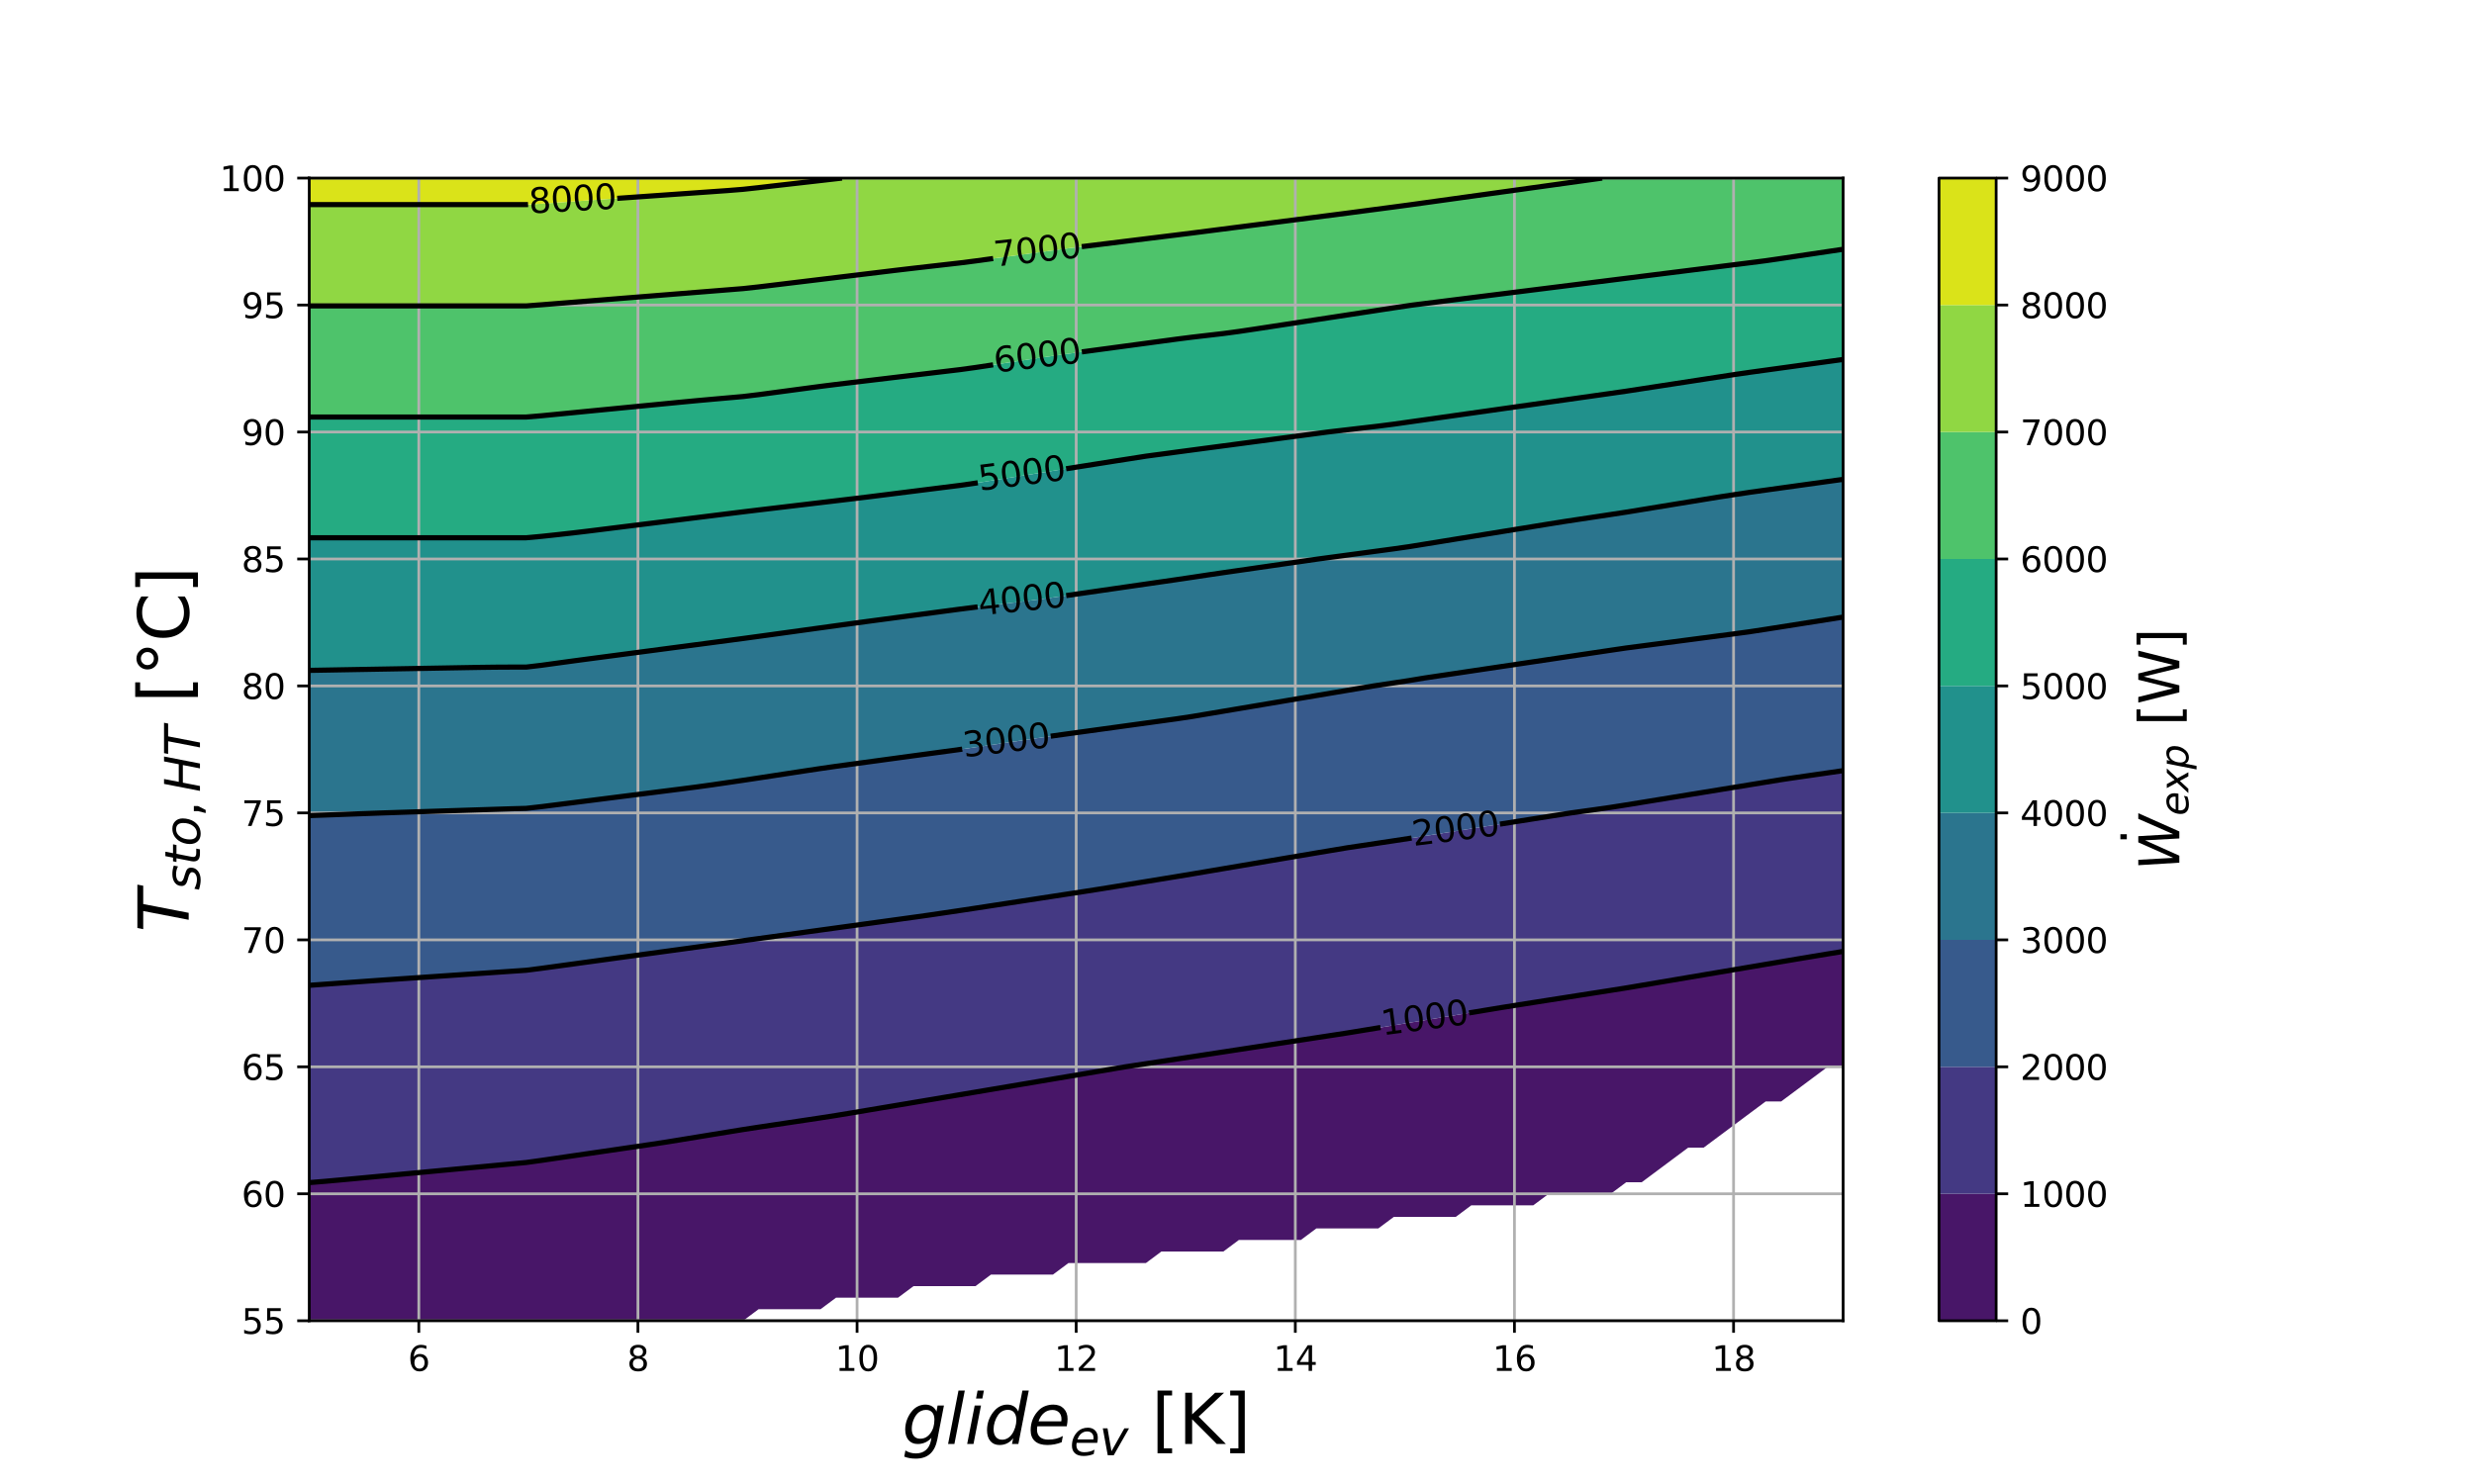 <?xml version="1.0" encoding="utf-8" standalone="no"?>
<!DOCTYPE svg PUBLIC "-//W3C//DTD SVG 1.1//EN"
  "http://www.w3.org/Graphics/SVG/1.1/DTD/svg11.dtd">
<svg xmlns:xlink="http://www.w3.org/1999/xlink" width="720pt" height="432pt" viewBox="0 0 720 432" xmlns="http://www.w3.org/2000/svg" version="1.1">
 <defs>
  <style type="text/css">*{stroke-linejoin: round; stroke-linecap: butt}</style>
 </defs>
 <g id="figure_1">
  <g id="patch_1">
   <path d="M 0 432 
L 720 432 
L 720 0 
L 0 0 
z
" style="fill: #ffffff"/>
  </g>
  <g id="axes_1">
   <g id="patch_2">
    <path d="M 90 384.48 
L 536.4 384.48 
L 536.4 51.84 
L 90 51.84 
z
" style="fill: #ffffff"/>
   </g>
   <g id="QuadContourSet_1">
    <path d="M 94.509 384.48 
L 99.018 384.48 
L 103.527 384.48 
L 108.036 384.48 
L 112.545 384.48 
L 117.055 384.48 
L 121.564 384.48 
L 126.073 384.48 
L 130.582 384.48 
L 135.091 384.48 
L 139.6 384.48 
L 144.109 384.48 
L 148.618 384.48 
L 153.127 384.48 
L 157.636 384.48 
L 162.145 384.48 
L 166.655 384.48 
L 171.164 384.48 
L 175.673 384.48 
L 180.182 384.48 
L 184.691 384.48 
L 189.2 384.48 
L 193.709 384.48 
L 198.218 384.48 
L 202.727 384.48 
L 207.236 384.48 
L 211.745 384.48 
L 216.255 384.48 
L 220.764 381.12 
L 225.273 381.12 
L 229.782 381.12 
L 234.291 381.12 
L 238.8 381.12 
L 243.309 377.76 
L 247.818 377.76 
L 252.327 377.76 
L 256.836 377.76 
L 261.345 377.76 
L 265.855 374.4 
L 270.364 374.4 
L 274.873 374.4 
L 279.382 374.4 
L 283.891 374.4 
L 288.4 371.04 
L 292.909 371.04 
L 297.418 371.04 
L 301.927 371.04 
L 306.436 371.04 
L 310.945 367.68 
L 315.455 367.68 
L 319.964 367.68 
L 324.473 367.68 
L 328.982 367.68 
L 333.491 367.68 
L 338 364.32 
L 342.509 364.32 
L 347.018 364.32 
L 351.527 364.32 
L 356.036 364.32 
L 360.545 360.96 
L 365.055 360.96 
L 369.564 360.96 
L 374.073 360.96 
L 378.582 360.96 
L 383.091 357.6 
L 387.6 357.6 
L 392.109 357.6 
L 396.618 357.6 
L 401.127 357.6 
L 405.636 354.24 
L 410.145 354.24 
L 414.655 354.24 
L 419.164 354.24 
L 423.673 354.24 
L 428.182 350.88 
L 432.691 350.88 
L 437.2 350.88 
L 441.709 350.88 
L 446.218 350.88 
L 450.727 347.52 
L 455.236 347.52 
L 459.745 347.52 
L 464.255 347.52 
L 468.764 347.52 
L 473.273 344.16 
L 477.782 344.16 
L 482.291 340.8 
L 486.8 337.44 
L 491.309 334.08 
L 495.818 334.08 
L 500.327 330.72 
L 504.836 327.36 
L 509.345 324 
L 513.855 320.64 
L 518.364 320.64 
L 522.873 317.28 
L 527.382 313.92 
L 531.891 310.56 
L 536.4 310.56 
L 536.4 307.2 
L 536.4 303.84 
L 536.4 300.48 
L 536.4 297.12 
L 536.4 293.76 
L 536.4 290.4 
L 536.4 287.04 
L 536.4 283.68 
L 536.4 280.32 
L 536.4 276.967 
L 531.891 277.699 
L 527.382 278.448 
L 522.873 279.2 
L 518.364 279.963 
L 516.251 280.32 
L 513.855 280.725 
L 509.345 281.488 
L 504.836 282.251 
L 500.327 283.013 
L 496.385 283.68 
L 495.818 283.776 
L 491.309 284.538 
L 486.8 285.301 
L 482.291 286.064 
L 477.782 286.826 
L 476.519 287.04 
L 473.273 287.589 
L 468.764 288.303 
L 464.255 289.009 
L 459.745 289.715 
L 455.369 290.4 
L 455.236 290.421 
L 450.727 291.127 
L 446.218 291.833 
L 441.709 292.547 
L 437.2 293.262 
L 434.187 293.76 
L 432.691 294.008 
L 428.182 294.752 
L 423.673 295.496 
L 419.164 296.241 
L 414.655 296.985 
L 413.839 297.12 
L 410.145 297.73 
L 405.636 298.473 
L 401.127 299.215 
L 396.618 299.957 
L 393.44 300.48 
L 392.109 300.696 
L 387.6 301.391 
L 383.091 302.081 
L 378.582 302.771 
L 374.073 303.461 
L 371.593 303.84 
L 369.564 304.15 
L 365.055 304.84 
L 360.545 305.53 
L 356.036 306.22 
L 351.527 306.91 
L 349.629 307.2 
L 347.018 307.599 
L 342.509 308.285 
L 338 308.966 
L 333.491 309.648 
L 328.982 310.33 
L 327.46 310.56 
L 324.473 311.064 
L 319.964 311.824 
L 315.455 312.585 
L 310.945 313.345 
L 307.539 313.92 
L 306.436 314.106 
L 301.927 314.867 
L 297.418 315.627 
L 292.909 316.388 
L 288.4 317.148 
L 287.618 317.28 
L 283.891 317.909 
L 279.382 318.668 
L 274.873 319.425 
L 270.364 320.183 
L 267.643 320.64 
L 265.855 320.941 
L 261.345 321.698 
L 256.836 322.456 
L 252.327 323.213 
L 247.818 323.971 
L 247.644 324 
L 243.309 324.718 
L 238.8 325.422 
L 234.291 326.097 
L 229.782 326.772 
L 225.857 327.36 
L 225.273 327.447 
L 220.764 328.123 
L 216.255 328.815 
L 211.745 329.551 
L 207.236 330.288 
L 204.589 330.72 
L 202.727 331.024 
L 198.218 331.76 
L 193.709 332.492 
L 189.2 333.18 
L 184.691 333.84 
L 183.049 334.08 
L 180.182 334.498 
L 175.673 335.156 
L 171.164 335.814 
L 166.655 336.472 
L 162.145 337.129 
L 160.016 337.44 
L 157.636 337.787 
L 153.127 338.412 
L 148.618 338.835 
L 144.109 339.259 
L 139.6 339.683 
L 135.091 340.106 
L 130.582 340.53 
L 127.709 340.8 
L 126.073 340.954 
L 121.564 341.377 
L 117.055 341.801 
L 112.545 342.225 
L 108.036 342.649 
L 103.527 343.072 
L 99.018 343.488 
L 94.509 343.894 
L 91.252 344.16 
L 90 344.262 
L 90 347.52 
L 90 350.88 
L 90 354.24 
L 90 357.6 
L 90 360.96 
L 90 364.32 
L 90 367.68 
L 90 371.04 
L 90 374.4 
L 90 377.76 
L 90 381.12 
L 90 384.48 
z
" clip-path="url(#p7cd5f367da)" style="fill: #481668"/>
    <path d="M 91.252 344.16 
L 94.509 343.894 
L 99.018 343.488 
L 103.527 343.072 
L 108.036 342.649 
L 112.545 342.225 
L 117.055 341.801 
L 121.564 341.377 
L 126.073 340.954 
L 127.709 340.8 
L 130.582 340.53 
L 135.091 340.106 
L 139.6 339.683 
L 144.109 339.259 
L 148.618 338.835 
L 153.127 338.412 
L 157.636 337.787 
L 160.016 337.44 
L 162.145 337.129 
L 166.655 336.472 
L 171.164 335.814 
L 175.673 335.156 
L 180.182 334.498 
L 183.049 334.08 
L 184.691 333.84 
L 189.2 333.18 
L 193.709 332.492 
L 198.218 331.76 
L 202.727 331.024 
L 204.589 330.72 
L 207.236 330.288 
L 211.745 329.551 
L 216.255 328.815 
L 220.764 328.123 
L 225.273 327.447 
L 225.857 327.36 
L 229.782 326.772 
L 234.291 326.097 
L 238.8 325.422 
L 243.309 324.718 
L 247.644 324 
L 247.818 323.971 
L 252.327 323.213 
L 256.836 322.456 
L 261.345 321.698 
L 265.855 320.941 
L 267.643 320.64 
L 270.364 320.183 
L 274.873 319.425 
L 279.382 318.668 
L 283.891 317.909 
L 287.618 317.28 
L 288.4 317.148 
L 292.909 316.388 
L 297.418 315.627 
L 301.927 314.867 
L 306.436 314.106 
L 307.539 313.92 
L 310.945 313.345 
L 315.455 312.585 
L 319.964 311.824 
L 324.473 311.064 
L 327.46 310.56 
L 328.982 310.33 
L 333.491 309.648 
L 338 308.966 
L 342.509 308.285 
L 347.018 307.599 
L 349.629 307.2 
L 351.527 306.91 
L 356.036 306.22 
L 360.545 305.53 
L 365.055 304.84 
L 369.564 304.15 
L 371.593 303.84 
L 374.073 303.461 
L 378.582 302.771 
L 383.091 302.081 
L 387.6 301.391 
L 392.109 300.696 
L 393.44 300.48 
L 396.618 299.957 
L 401.127 299.215 
L 405.636 298.473 
L 410.145 297.73 
L 413.839 297.12 
L 414.655 296.985 
L 419.164 296.241 
L 423.673 295.496 
L 428.182 294.752 
L 432.691 294.008 
L 434.187 293.76 
L 437.2 293.262 
L 441.709 292.547 
L 446.218 291.833 
L 450.727 291.127 
L 455.236 290.421 
L 455.369 290.4 
L 459.745 289.715 
L 464.255 289.009 
L 468.764 288.303 
L 473.273 287.589 
L 476.519 287.04 
L 477.782 286.826 
L 482.291 286.064 
L 486.8 285.301 
L 491.309 284.538 
L 495.818 283.776 
L 496.385 283.68 
L 500.327 283.013 
L 504.836 282.251 
L 509.345 281.488 
L 513.855 280.725 
L 516.251 280.32 
L 518.364 279.963 
L 522.873 279.2 
L 527.382 278.448 
L 531.891 277.699 
L 536.4 276.967 
L 536.4 276.96 
L 536.4 273.6 
L 536.4 270.24 
L 536.4 266.88 
L 536.4 263.52 
L 536.4 260.16 
L 536.4 256.8 
L 536.4 253.44 
L 536.4 250.08 
L 536.4 246.72 
L 536.4 243.36 
L 536.4 240 
L 536.4 236.64 
L 536.4 233.28 
L 536.4 229.92 
L 536.4 226.56 
L 536.4 224.337 
L 531.891 224.989 
L 527.382 225.641 
L 522.873 226.293 
L 521.051 226.56 
L 518.364 226.964 
L 513.855 227.699 
L 509.345 228.434 
L 504.836 229.168 
L 500.327 229.903 
L 500.223 229.92 
L 495.818 230.638 
L 491.309 231.373 
L 486.8 232.107 
L 482.291 232.842 
L 479.603 233.28 
L 477.782 233.577 
L 473.273 234.312 
L 468.764 235.02 
L 464.255 235.666 
L 459.745 236.291 
L 457.225 236.64 
L 455.236 236.954 
L 450.727 237.665 
L 446.218 238.376 
L 441.709 239.088 
L 437.2 239.799 
L 435.927 240 
L 432.691 240.51 
L 428.182 241.222 
L 423.673 241.933 
L 419.164 242.645 
L 414.655 243.356 
L 414.628 243.36 
L 410.145 244.067 
L 405.636 244.754 
L 401.127 245.431 
L 396.618 246.111 
L 392.537 246.72 
L 392.109 246.784 
L 387.6 247.541 
L 383.091 248.292 
L 378.582 249.056 
L 374.073 249.82 
L 372.541 250.08 
L 369.564 250.584 
L 365.055 251.348 
L 360.545 252.112 
L 356.036 252.876 
L 352.71 253.44 
L 351.527 253.64 
L 347.018 254.404 
L 342.509 255.152 
L 338 255.888 
L 333.491 256.624 
L 332.413 256.8 
L 328.982 257.36 
L 324.473 258.096 
L 319.964 258.823 
L 315.455 259.526 
L 311.324 260.16 
L 310.945 260.218 
L 306.436 260.91 
L 301.927 261.602 
L 297.418 262.294 
L 292.909 262.985 
L 289.425 263.52 
L 288.4 263.677 
L 283.891 264.369 
L 279.382 265.051 
L 274.873 265.719 
L 270.364 266.387 
L 266.863 266.88 
L 265.855 267.02 
L 261.345 267.641 
L 256.836 268.261 
L 252.327 268.882 
L 247.818 269.502 
L 243.309 270.123 
L 242.459 270.24 
L 238.8 270.744 
L 234.291 271.364 
L 229.782 271.985 
L 225.273 272.605 
L 220.764 273.226 
L 217.962 273.6 
L 216.255 273.851 
L 211.745 274.47 
L 207.236 275.087 
L 202.727 275.704 
L 198.218 276.321 
L 193.709 276.938 
L 193.551 276.96 
L 189.2 277.555 
L 184.691 278.172 
L 180.182 278.789 
L 175.673 279.407 
L 171.164 280.024 
L 168.997 280.32 
L 166.655 280.641 
L 162.145 281.258 
L 157.636 281.875 
L 153.127 282.448 
L 148.618 282.756 
L 144.109 283.063 
L 139.6 283.371 
L 135.091 283.679 
L 135.082 283.68 
L 130.582 283.987 
L 126.073 284.295 
L 121.564 284.603 
L 117.055 284.911 
L 112.545 285.22 
L 108.036 285.536 
L 103.527 285.859 
L 99.018 286.183 
L 94.509 286.508 
L 90 286.832 
L 90 287.04 
L 90 290.4 
L 90 293.76 
L 90 297.12 
L 90 300.48 
L 90 303.84 
L 90 307.2 
L 90 310.56 
L 90 313.92 
L 90 317.28 
L 90 320.64 
L 90 324 
L 90 327.36 
L 90 330.72 
L 90 334.08 
L 90 337.44 
L 90 340.8 
L 90 344.16 
L 90 344.262 
z
" clip-path="url(#p7cd5f367da)" style="fill: #443983"/>
    <path d="M 94.509 286.508 
L 99.018 286.183 
L 103.527 285.859 
L 108.036 285.536 
L 112.545 285.22 
L 117.055 284.911 
L 121.564 284.603 
L 126.073 284.295 
L 130.582 283.987 
L 135.082 283.68 
L 135.091 283.679 
L 139.6 283.371 
L 144.109 283.063 
L 148.618 282.756 
L 153.127 282.448 
L 157.636 281.875 
L 162.145 281.258 
L 166.655 280.641 
L 168.997 280.32 
L 171.164 280.024 
L 175.673 279.407 
L 180.182 278.789 
L 184.691 278.172 
L 189.2 277.555 
L 193.551 276.96 
L 193.709 276.938 
L 198.218 276.321 
L 202.727 275.704 
L 207.236 275.087 
L 211.745 274.47 
L 216.255 273.851 
L 217.962 273.6 
L 220.764 273.226 
L 225.273 272.605 
L 229.782 271.985 
L 234.291 271.364 
L 238.8 270.744 
L 242.459 270.24 
L 243.309 270.123 
L 247.818 269.502 
L 252.327 268.882 
L 256.836 268.261 
L 261.345 267.641 
L 265.855 267.02 
L 266.863 266.88 
L 270.364 266.387 
L 274.873 265.719 
L 279.382 265.051 
L 283.891 264.369 
L 288.4 263.677 
L 289.425 263.52 
L 292.909 262.985 
L 297.418 262.294 
L 301.927 261.602 
L 306.436 260.91 
L 310.945 260.218 
L 311.324 260.16 
L 315.455 259.526 
L 319.964 258.823 
L 324.473 258.096 
L 328.982 257.36 
L 332.413 256.8 
L 333.491 256.624 
L 338 255.888 
L 342.509 255.152 
L 347.018 254.404 
L 351.527 253.64 
L 352.71 253.44 
L 356.036 252.876 
L 360.545 252.112 
L 365.055 251.348 
L 369.564 250.584 
L 372.541 250.08 
L 374.073 249.82 
L 378.582 249.056 
L 383.091 248.292 
L 387.6 247.541 
L 392.109 246.784 
L 392.537 246.72 
L 396.618 246.111 
L 401.127 245.431 
L 405.636 244.754 
L 410.145 244.067 
L 414.628 243.36 
L 414.655 243.356 
L 419.164 242.645 
L 423.673 241.933 
L 428.182 241.222 
L 432.691 240.51 
L 435.927 240 
L 437.2 239.799 
L 441.709 239.088 
L 446.218 238.376 
L 450.727 237.665 
L 455.236 236.954 
L 457.225 236.64 
L 459.745 236.291 
L 464.255 235.666 
L 468.764 235.02 
L 473.273 234.312 
L 477.782 233.577 
L 479.603 233.28 
L 482.291 232.842 
L 486.8 232.107 
L 491.309 231.373 
L 495.818 230.638 
L 500.223 229.92 
L 500.327 229.903 
L 504.836 229.168 
L 509.345 228.434 
L 513.855 227.699 
L 518.364 226.964 
L 521.051 226.56 
L 522.873 226.293 
L 527.382 225.641 
L 531.891 224.989 
L 536.4 224.337 
L 536.4 223.2 
L 536.4 219.84 
L 536.4 216.48 
L 536.4 213.12 
L 536.4 209.76 
L 536.4 206.4 
L 536.4 203.04 
L 536.4 199.68 
L 536.4 196.32 
L 536.4 192.96 
L 536.4 189.6 
L 536.4 186.24 
L 536.4 182.88 
L 536.4 179.634 
L 531.891 180.345 
L 527.382 181.056 
L 522.873 181.767 
L 518.364 182.478 
L 515.815 182.88 
L 513.855 183.189 
L 509.345 183.875 
L 504.836 184.494 
L 500.327 185.085 
L 495.818 185.676 
L 491.511 186.24 
L 491.309 186.266 
L 486.8 186.857 
L 482.291 187.448 
L 477.782 188.039 
L 473.273 188.629 
L 468.764 189.29 
L 466.683 189.6 
L 464.255 189.962 
L 459.745 190.634 
L 455.236 191.307 
L 450.727 191.979 
L 446.218 192.651 
L 444.146 192.96 
L 441.709 193.323 
L 437.2 193.996 
L 432.691 194.668 
L 428.182 195.34 
L 423.673 196.012 
L 421.608 196.32 
L 419.164 196.684 
L 414.655 197.357 
L 410.145 198.105 
L 405.636 198.786 
L 401.127 199.468 
L 399.733 199.68 
L 396.618 200.205 
L 392.109 200.964 
L 387.6 201.724 
L 383.091 202.484 
L 379.788 203.04 
L 378.582 203.243 
L 374.073 204.003 
L 369.564 204.762 
L 365.055 205.522 
L 360.545 206.282 
L 359.843 206.4 
L 356.036 207.041 
L 351.527 207.801 
L 347.018 208.56 
L 342.509 209.24 
L 338.733 209.76 
L 338 209.861 
L 333.491 210.481 
L 328.982 211.101 
L 324.473 211.722 
L 319.964 212.342 
L 315.455 212.962 
L 314.309 213.12 
L 310.945 213.583 
L 306.436 214.213 
L 301.927 214.868 
L 297.418 215.534 
L 292.909 216.199 
L 291.007 216.48 
L 288.4 216.865 
L 283.891 217.53 
L 279.382 218.173 
L 274.873 218.785 
L 270.364 219.398 
L 267.106 219.84 
L 265.855 220.01 
L 261.345 220.622 
L 256.836 221.235 
L 252.327 221.847 
L 247.818 222.459 
L 243.309 223.074 
L 242.427 223.2 
L 238.8 223.722 
L 234.291 224.398 
L 229.782 225.088 
L 225.273 225.778 
L 220.764 226.468 
L 220.153 226.56 
L 216.255 227.149 
L 211.745 227.809 
L 207.236 228.47 
L 202.727 229.091 
L 198.218 229.672 
L 196.261 229.92 
L 193.709 230.243 
L 189.2 230.815 
L 184.691 231.386 
L 180.182 231.958 
L 175.673 232.529 
L 171.164 233.1 
L 169.746 233.28 
L 166.655 233.672 
L 162.145 234.243 
L 157.636 234.815 
L 153.127 235.321 
L 148.618 235.443 
L 144.109 235.586 
L 139.6 235.732 
L 135.091 235.878 
L 130.582 236.024 
L 126.073 236.17 
L 121.564 236.316 
L 117.055 236.462 
L 112.545 236.608 
L 111.555 236.64 
L 108.036 236.769 
L 103.527 236.933 
L 99.018 237.098 
L 94.509 237.263 
L 90 237.428 
L 90 240 
L 90 243.36 
L 90 246.72 
L 90 250.08 
L 90 253.44 
L 90 256.8 
L 90 260.16 
L 90 263.52 
L 90 266.88 
L 90 270.24 
L 90 273.6 
L 90 276.96 
L 90 280.32 
L 90 283.68 
L 90 286.832 
z
" clip-path="url(#p7cd5f367da)" style="fill: #375a8c"/>
    <path d="M 94.509 237.263 
L 99.018 237.098 
L 103.527 236.933 
L 108.036 236.769 
L 111.555 236.64 
L 112.545 236.608 
L 117.055 236.462 
L 121.564 236.316 
L 126.073 236.17 
L 130.582 236.024 
L 135.091 235.878 
L 139.6 235.732 
L 144.109 235.586 
L 148.618 235.443 
L 153.127 235.321 
L 157.636 234.815 
L 162.145 234.243 
L 166.655 233.672 
L 169.746 233.28 
L 171.164 233.1 
L 175.673 232.529 
L 180.182 231.958 
L 184.691 231.386 
L 189.2 230.815 
L 193.709 230.243 
L 196.261 229.92 
L 198.218 229.672 
L 202.727 229.091 
L 207.236 228.47 
L 211.745 227.809 
L 216.255 227.149 
L 220.153 226.56 
L 220.764 226.468 
L 225.273 225.778 
L 229.782 225.088 
L 234.291 224.398 
L 238.8 223.722 
L 242.427 223.2 
L 243.309 223.074 
L 247.818 222.459 
L 252.327 221.847 
L 256.836 221.235 
L 261.345 220.622 
L 265.855 220.01 
L 267.106 219.84 
L 270.364 219.398 
L 274.873 218.785 
L 279.382 218.173 
L 283.891 217.53 
L 288.4 216.865 
L 291.007 216.48 
L 292.909 216.199 
L 297.418 215.534 
L 301.927 214.868 
L 306.436 214.213 
L 310.945 213.583 
L 314.309 213.12 
L 315.455 212.962 
L 319.964 212.342 
L 324.473 211.722 
L 328.982 211.101 
L 333.491 210.481 
L 338 209.861 
L 338.733 209.76 
L 342.509 209.24 
L 347.018 208.56 
L 351.527 207.801 
L 356.036 207.041 
L 359.843 206.4 
L 360.545 206.282 
L 365.055 205.522 
L 369.564 204.762 
L 374.073 204.003 
L 378.582 203.243 
L 379.788 203.04 
L 383.091 202.484 
L 387.6 201.724 
L 392.109 200.964 
L 396.618 200.205 
L 399.733 199.68 
L 401.127 199.468 
L 405.636 198.786 
L 410.145 198.105 
L 414.655 197.357 
L 419.164 196.684 
L 421.608 196.32 
L 423.673 196.012 
L 428.182 195.34 
L 432.691 194.668 
L 437.2 193.996 
L 441.709 193.323 
L 444.146 192.96 
L 446.218 192.651 
L 450.727 191.979 
L 455.236 191.307 
L 459.745 190.634 
L 464.255 189.962 
L 466.683 189.6 
L 468.764 189.29 
L 473.273 188.629 
L 477.782 188.039 
L 482.291 187.448 
L 486.8 186.857 
L 491.309 186.266 
L 491.511 186.24 
L 495.818 185.676 
L 500.327 185.085 
L 504.836 184.494 
L 509.345 183.875 
L 513.855 183.189 
L 515.815 182.88 
L 518.364 182.478 
L 522.873 181.767 
L 527.382 181.056 
L 531.891 180.345 
L 536.4 179.634 
L 536.4 179.52 
L 536.4 176.16 
L 536.4 172.8 
L 536.4 169.44 
L 536.4 166.08 
L 536.4 162.72 
L 536.4 159.36 
L 536.4 156 
L 536.4 152.64 
L 536.4 149.28 
L 536.4 145.92 
L 536.4 142.56 
L 536.4 139.538 
L 531.891 140.164 
L 527.382 140.79 
L 522.873 141.417 
L 518.364 142.043 
L 514.645 142.56 
L 513.855 142.67 
L 509.345 143.296 
L 504.836 143.974 
L 500.327 144.667 
L 495.818 145.404 
L 492.658 145.92 
L 491.309 146.141 
L 486.8 146.877 
L 482.291 147.614 
L 477.782 148.351 
L 473.273 149.088 
L 472.014 149.28 
L 468.764 149.776 
L 464.255 150.456 
L 459.745 151.136 
L 455.236 151.816 
L 450.727 152.536 
L 450.085 152.64 
L 446.218 153.268 
L 441.709 154 
L 437.2 154.732 
L 432.691 155.465 
L 429.395 156 
L 428.182 156.197 
L 423.673 156.929 
L 419.164 157.662 
L 414.655 158.394 
L 410.145 159.126 
L 408.502 159.36 
L 405.636 159.768 
L 401.127 160.374 
L 396.618 160.979 
L 392.109 161.585 
L 387.6 162.191 
L 383.659 162.72 
L 383.091 162.802 
L 378.582 163.452 
L 374.073 164.102 
L 369.564 164.752 
L 365.055 165.402 
L 360.545 166.053 
L 360.355 166.08 
L 356.036 166.703 
L 351.527 167.365 
L 347.018 168.049 
L 342.509 168.716 
L 338 169.368 
L 337.5 169.44 
L 333.491 170.02 
L 328.982 170.672 
L 324.473 171.324 
L 319.964 171.976 
L 315.455 172.628 
L 314.264 172.8 
L 310.945 173.28 
L 306.436 173.932 
L 301.927 174.557 
L 297.418 175.128 
L 292.909 175.67 
L 288.826 176.16 
L 288.4 176.211 
L 283.891 176.753 
L 279.382 177.319 
L 274.873 177.917 
L 270.364 178.515 
L 265.855 179.114 
L 262.794 179.52 
L 261.345 179.712 
L 256.836 180.311 
L 252.327 180.909 
L 247.818 181.519 
L 243.309 182.139 
L 238.8 182.762 
L 237.944 182.88 
L 234.291 183.384 
L 229.782 184.007 
L 225.273 184.629 
L 220.764 185.252 
L 216.255 185.866 
L 213.426 186.24 
L 211.745 186.462 
L 207.236 187.058 
L 202.727 187.653 
L 198.218 188.249 
L 193.709 188.845 
L 189.2 189.44 
L 187.992 189.6 
L 184.691 190.036 
L 180.182 190.632 
L 175.673 191.227 
L 171.164 191.823 
L 166.655 192.424 
L 162.725 192.96 
L 162.145 193.039 
L 157.636 193.661 
L 153.127 194.195 
L 148.618 194.195 
L 144.109 194.22 
L 139.6 194.278 
L 135.091 194.357 
L 130.582 194.436 
L 126.073 194.515 
L 121.564 194.595 
L 117.055 194.674 
L 112.545 194.753 
L 108.036 194.832 
L 103.527 194.911 
L 99.018 194.991 
L 94.509 195.07 
L 90 195.149 
L 90 196.32 
L 90 199.68 
L 90 203.04 
L 90 206.4 
L 90 209.76 
L 90 213.12 
L 90 216.48 
L 90 219.84 
L 90 223.2 
L 90 226.56 
L 90 229.92 
L 90 233.28 
L 90 236.64 
L 90 237.428 
z
" clip-path="url(#p7cd5f367da)" style="fill: #2b758e"/>
    <path d="M 94.509 195.07 
L 99.018 194.991 
L 103.527 194.911 
L 108.036 194.832 
L 112.545 194.753 
L 117.055 194.674 
L 121.564 194.595 
L 126.073 194.515 
L 130.582 194.436 
L 135.091 194.357 
L 139.6 194.278 
L 144.109 194.22 
L 148.618 194.195 
L 153.127 194.195 
L 157.636 193.661 
L 162.145 193.039 
L 162.725 192.96 
L 166.655 192.424 
L 171.164 191.823 
L 175.673 191.227 
L 180.182 190.632 
L 184.691 190.036 
L 187.992 189.6 
L 189.2 189.44 
L 193.709 188.845 
L 198.218 188.249 
L 202.727 187.653 
L 207.236 187.058 
L 211.745 186.462 
L 213.426 186.24 
L 216.255 185.866 
L 220.764 185.252 
L 225.273 184.629 
L 229.782 184.007 
L 234.291 183.384 
L 237.944 182.88 
L 238.8 182.762 
L 243.309 182.139 
L 247.818 181.519 
L 252.327 180.909 
L 256.836 180.311 
L 261.345 179.712 
L 262.794 179.52 
L 265.855 179.114 
L 270.364 178.515 
L 274.873 177.917 
L 279.382 177.319 
L 283.891 176.753 
L 288.4 176.211 
L 288.826 176.16 
L 292.909 175.67 
L 297.418 175.128 
L 301.927 174.557 
L 306.436 173.932 
L 310.945 173.28 
L 314.264 172.8 
L 315.455 172.628 
L 319.964 171.976 
L 324.473 171.324 
L 328.982 170.672 
L 333.491 170.02 
L 337.5 169.44 
L 338 169.368 
L 342.509 168.716 
L 347.018 168.049 
L 351.527 167.365 
L 356.036 166.703 
L 360.355 166.08 
L 360.545 166.053 
L 365.055 165.402 
L 369.564 164.752 
L 374.073 164.102 
L 378.582 163.452 
L 383.091 162.802 
L 383.659 162.72 
L 387.6 162.191 
L 392.109 161.585 
L 396.618 160.979 
L 401.127 160.374 
L 405.636 159.768 
L 408.502 159.36 
L 410.145 159.126 
L 414.655 158.394 
L 419.164 157.662 
L 423.673 156.929 
L 428.182 156.197 
L 429.395 156 
L 432.691 155.465 
L 437.2 154.732 
L 441.709 154 
L 446.218 153.268 
L 450.085 152.64 
L 450.727 152.536 
L 455.236 151.816 
L 459.745 151.136 
L 464.255 150.456 
L 468.764 149.776 
L 472.014 149.28 
L 473.273 149.088 
L 477.782 148.351 
L 482.291 147.614 
L 486.8 146.877 
L 491.309 146.141 
L 492.658 145.92 
L 495.818 145.404 
L 500.327 144.667 
L 504.836 143.974 
L 509.345 143.296 
L 513.855 142.67 
L 514.645 142.56 
L 518.364 142.043 
L 522.873 141.417 
L 527.382 140.79 
L 531.891 140.164 
L 536.4 139.538 
L 536.4 139.2 
L 536.4 135.84 
L 536.4 132.48 
L 536.4 129.12 
L 536.4 125.76 
L 536.4 122.4 
L 536.4 119.04 
L 536.4 115.68 
L 536.4 112.32 
L 536.4 108.96 
L 536.4 105.6 
L 536.4 104.64 
L 531.891 105.261 
L 529.43 105.6 
L 527.382 105.882 
L 522.873 106.503 
L 518.364 107.125 
L 513.855 107.746 
L 509.345 108.367 
L 505.253 108.96 
L 504.836 109.022 
L 500.327 109.715 
L 495.818 110.408 
L 491.309 111.101 
L 486.8 111.793 
L 483.373 112.32 
L 482.291 112.486 
L 477.782 113.179 
L 473.273 113.872 
L 468.764 114.519 
L 464.255 115.159 
L 460.581 115.68 
L 459.745 115.798 
L 455.236 116.438 
L 450.727 117.078 
L 446.218 117.717 
L 441.709 118.357 
L 437.2 118.996 
L 436.891 119.04 
L 432.691 119.636 
L 428.182 120.275 
L 423.673 120.915 
L 419.164 121.554 
L 414.655 122.194 
L 413.19 122.4 
L 410.145 122.829 
L 405.636 123.472 
L 401.127 124.048 
L 396.618 124.573 
L 392.109 125.098 
L 387.6 125.624 
L 386.43 125.76 
L 383.091 126.203 
L 378.582 126.801 
L 374.073 127.399 
L 369.564 127.997 
L 365.055 128.596 
L 361.102 129.12 
L 360.545 129.194 
L 356.036 129.792 
L 351.527 130.39 
L 347.018 130.988 
L 342.509 131.589 
L 338 132.196 
L 335.849 132.48 
L 333.491 132.795 
L 328.982 133.506 
L 324.473 134.208 
L 319.964 134.923 
L 315.455 135.639 
L 314.185 135.84 
L 310.945 136.354 
L 306.436 137.069 
L 301.927 137.784 
L 297.418 138.499 
L 293.002 139.2 
L 292.909 139.215 
L 288.4 139.93 
L 283.891 140.645 
L 279.382 141.296 
L 274.873 141.862 
L 270.364 142.428 
L 269.313 142.56 
L 265.855 142.994 
L 261.345 143.56 
L 256.836 144.126 
L 252.327 144.692 
L 247.818 145.238 
L 243.309 145.775 
L 242.089 145.92 
L 238.8 146.311 
L 234.291 146.847 
L 229.782 147.382 
L 225.273 147.918 
L 220.764 148.454 
L 216.255 148.997 
L 213.98 149.28 
L 211.745 149.558 
L 207.236 150.119 
L 202.727 150.68 
L 198.218 151.241 
L 193.709 151.802 
L 189.2 152.362 
L 186.968 152.64 
L 184.691 152.923 
L 180.182 153.484 
L 175.673 154.045 
L 171.164 154.606 
L 166.655 155.143 
L 162.145 155.648 
L 158.866 156 
L 157.636 156.132 
L 153.127 156.547 
L 148.618 156.547 
L 144.109 156.547 
L 139.6 156.547 
L 135.091 156.547 
L 130.582 156.547 
L 126.073 156.547 
L 121.564 156.547 
L 117.055 156.547 
L 112.545 156.547 
L 108.036 156.547 
L 103.527 156.547 
L 99.018 156.547 
L 94.509 156.547 
L 90 156.547 
L 90 159.36 
L 90 162.72 
L 90 166.08 
L 90 169.44 
L 90 172.8 
L 90 176.16 
L 90 179.52 
L 90 182.88 
L 90 186.24 
L 90 189.6 
L 90 192.96 
L 90 195.149 
z
" clip-path="url(#p7cd5f367da)" style="fill: #21918c"/>
    <path d="M 94.509 156.547 
L 99.018 156.547 
L 103.527 156.547 
L 108.036 156.547 
L 112.545 156.547 
L 117.055 156.547 
L 121.564 156.547 
L 126.073 156.547 
L 130.582 156.547 
L 135.091 156.547 
L 139.6 156.547 
L 144.109 156.547 
L 148.618 156.547 
L 153.127 156.547 
L 157.636 156.132 
L 158.866 156 
L 162.145 155.648 
L 166.655 155.143 
L 171.164 154.606 
L 175.673 154.045 
L 180.182 153.484 
L 184.691 152.923 
L 186.968 152.64 
L 189.2 152.362 
L 193.709 151.802 
L 198.218 151.241 
L 202.727 150.68 
L 207.236 150.119 
L 211.745 149.558 
L 213.98 149.28 
L 216.255 148.997 
L 220.764 148.454 
L 225.273 147.918 
L 229.782 147.382 
L 234.291 146.847 
L 238.8 146.311 
L 242.089 145.92 
L 243.309 145.775 
L 247.818 145.238 
L 252.327 144.692 
L 256.836 144.126 
L 261.345 143.56 
L 265.855 142.994 
L 269.313 142.56 
L 270.364 142.428 
L 274.873 141.862 
L 279.382 141.296 
L 283.891 140.645 
L 288.4 139.93 
L 292.909 139.215 
L 293.002 139.2 
L 297.418 138.499 
L 301.927 137.784 
L 306.436 137.069 
L 310.945 136.354 
L 314.185 135.84 
L 315.455 135.639 
L 319.964 134.923 
L 324.473 134.208 
L 328.982 133.506 
L 333.491 132.795 
L 335.849 132.48 
L 338 132.196 
L 342.509 131.589 
L 347.018 130.988 
L 351.527 130.39 
L 356.036 129.792 
L 360.545 129.194 
L 361.102 129.12 
L 365.055 128.596 
L 369.564 127.997 
L 374.073 127.399 
L 378.582 126.801 
L 383.091 126.203 
L 386.43 125.76 
L 387.6 125.624 
L 392.109 125.098 
L 396.618 124.573 
L 401.127 124.048 
L 405.636 123.472 
L 410.145 122.829 
L 413.19 122.4 
L 414.655 122.194 
L 419.164 121.554 
L 423.673 120.915 
L 428.182 120.275 
L 432.691 119.636 
L 436.891 119.04 
L 437.2 118.996 
L 441.709 118.357 
L 446.218 117.717 
L 450.727 117.078 
L 455.236 116.438 
L 459.745 115.798 
L 460.581 115.68 
L 464.255 115.159 
L 468.764 114.519 
L 473.273 113.872 
L 477.782 113.179 
L 482.291 112.486 
L 483.373 112.32 
L 486.8 111.793 
L 491.309 111.101 
L 495.818 110.408 
L 500.327 109.715 
L 504.836 109.022 
L 505.253 108.96 
L 509.345 108.367 
L 513.855 107.746 
L 518.364 107.125 
L 522.873 106.503 
L 527.382 105.882 
L 529.43 105.6 
L 531.891 105.261 
L 536.4 104.64 
L 536.4 102.24 
L 536.4 98.88 
L 536.4 95.52 
L 536.4 92.16 
L 536.4 88.8 
L 536.4 85.44 
L 536.4 82.08 
L 536.4 78.72 
L 536.4 75.36 
L 536.4 72.558 
L 531.891 73.23 
L 527.382 73.901 
L 522.873 74.572 
L 518.364 75.244 
L 517.582 75.36 
L 513.855 75.899 
L 509.345 76.475 
L 504.836 77.041 
L 500.327 77.607 
L 495.818 78.174 
L 491.465 78.72 
L 491.309 78.74 
L 486.8 79.306 
L 482.291 79.872 
L 477.782 80.438 
L 473.273 81.004 
L 468.764 81.57 
L 464.697 82.08 
L 464.255 82.135 
L 459.745 82.701 
L 455.236 83.267 
L 450.727 83.833 
L 446.218 84.398 
L 441.709 84.964 
L 437.915 85.44 
L 437.2 85.53 
L 432.691 86.095 
L 428.182 86.661 
L 423.673 87.227 
L 419.164 87.792 
L 414.655 88.358 
L 411.133 88.8 
L 410.145 88.939 
L 405.636 89.613 
L 401.127 90.302 
L 396.618 90.991 
L 392.109 91.68 
L 388.968 92.16 
L 387.6 92.369 
L 383.091 93.058 
L 378.582 93.747 
L 374.073 94.436 
L 369.564 95.125 
L 366.979 95.52 
L 365.055 95.814 
L 360.545 96.486 
L 356.036 97.091 
L 351.527 97.616 
L 347.018 98.141 
L 342.509 98.713 
L 341.273 98.88 
L 338 99.321 
L 333.491 99.928 
L 328.982 100.536 
L 324.473 101.143 
L 319.964 101.75 
L 316.327 102.24 
L 315.455 102.358 
L 310.945 102.965 
L 306.436 103.592 
L 301.927 104.257 
L 297.418 104.938 
L 293.028 105.6 
L 292.909 105.618 
L 288.4 106.298 
L 283.891 106.979 
L 279.382 107.598 
L 274.873 108.136 
L 270.364 108.675 
L 267.973 108.96 
L 265.855 109.213 
L 261.345 109.751 
L 256.836 110.289 
L 252.327 110.828 
L 247.818 111.366 
L 243.309 111.912 
L 240.046 112.32 
L 238.8 112.477 
L 234.291 113.077 
L 229.782 113.679 
L 225.273 114.282 
L 220.764 114.885 
L 216.255 115.43 
L 213.434 115.68 
L 211.745 115.83 
L 207.236 116.229 
L 202.727 116.636 
L 198.218 117.062 
L 193.709 117.502 
L 189.2 117.942 
L 184.691 118.382 
L 180.182 118.822 
L 177.95 119.04 
L 175.673 119.262 
L 171.164 119.702 
L 166.655 120.143 
L 162.145 120.583 
L 157.636 121.023 
L 153.127 121.4 
L 148.618 121.4 
L 144.109 121.4 
L 139.6 121.4 
L 135.091 121.4 
L 130.582 121.4 
L 126.073 121.4 
L 121.564 121.4 
L 117.055 121.4 
L 112.545 121.4 
L 108.036 121.4 
L 103.527 121.4 
L 99.018 121.4 
L 94.509 121.4 
L 90 121.4 
L 90 122.4 
L 90 125.76 
L 90 129.12 
L 90 132.48 
L 90 135.84 
L 90 139.2 
L 90 142.56 
L 90 145.92 
L 90 149.28 
L 90 152.64 
L 90 156 
L 90 156.547 
z
" clip-path="url(#p7cd5f367da)" style="fill: #25ab82"/>
    <path d="M 94.509 121.4 
L 99.018 121.4 
L 103.527 121.4 
L 108.036 121.4 
L 112.545 121.4 
L 117.055 121.4 
L 121.564 121.4 
L 126.073 121.4 
L 130.582 121.4 
L 135.091 121.4 
L 139.6 121.4 
L 144.109 121.4 
L 148.618 121.4 
L 153.127 121.4 
L 157.636 121.023 
L 162.145 120.583 
L 166.655 120.143 
L 171.164 119.702 
L 175.673 119.262 
L 177.95 119.04 
L 180.182 118.822 
L 184.691 118.382 
L 189.2 117.942 
L 193.709 117.502 
L 198.218 117.062 
L 202.727 116.636 
L 207.236 116.229 
L 211.745 115.83 
L 213.434 115.68 
L 216.255 115.43 
L 220.764 114.885 
L 225.273 114.282 
L 229.782 113.679 
L 234.291 113.077 
L 238.8 112.477 
L 240.046 112.32 
L 243.309 111.912 
L 247.818 111.366 
L 252.327 110.828 
L 256.836 110.289 
L 261.345 109.751 
L 265.855 109.213 
L 267.973 108.96 
L 270.364 108.675 
L 274.873 108.136 
L 279.382 107.598 
L 283.891 106.979 
L 288.4 106.298 
L 292.909 105.618 
L 293.028 105.6 
L 297.418 104.938 
L 301.927 104.257 
L 306.436 103.592 
L 310.945 102.965 
L 315.455 102.358 
L 316.327 102.24 
L 319.964 101.75 
L 324.473 101.143 
L 328.982 100.536 
L 333.491 99.928 
L 338 99.321 
L 341.273 98.88 
L 342.509 98.713 
L 347.018 98.141 
L 351.527 97.616 
L 356.036 97.091 
L 360.545 96.486 
L 365.055 95.814 
L 366.979 95.52 
L 369.564 95.125 
L 374.073 94.436 
L 378.582 93.747 
L 383.091 93.058 
L 387.6 92.369 
L 388.968 92.16 
L 392.109 91.68 
L 396.618 90.991 
L 401.127 90.302 
L 405.636 89.613 
L 410.145 88.939 
L 411.133 88.8 
L 414.655 88.358 
L 419.164 87.792 
L 423.673 87.227 
L 428.182 86.661 
L 432.691 86.095 
L 437.2 85.53 
L 437.915 85.44 
L 441.709 84.964 
L 446.218 84.398 
L 450.727 83.833 
L 455.236 83.267 
L 459.745 82.701 
L 464.255 82.135 
L 464.697 82.08 
L 468.764 81.57 
L 473.273 81.004 
L 477.782 80.438 
L 482.291 79.872 
L 486.8 79.306 
L 491.309 78.74 
L 491.465 78.72 
L 495.818 78.174 
L 500.327 77.607 
L 504.836 77.041 
L 509.345 76.475 
L 513.855 75.899 
L 517.582 75.36 
L 518.364 75.244 
L 522.873 74.572 
L 527.382 73.901 
L 531.891 73.23 
L 536.4 72.558 
L 536.4 72 
L 536.4 68.64 
L 536.4 65.28 
L 536.4 61.92 
L 536.4 58.56 
L 536.4 55.2 
L 536.4 51.84 
L 531.891 51.84 
L 527.382 51.84 
L 522.873 51.84 
L 518.364 51.84 
L 513.855 51.84 
L 509.345 51.84 
L 504.836 51.84 
L 500.327 51.84 
L 495.818 51.84 
L 491.309 51.84 
L 486.8 51.84 
L 482.291 51.84 
L 477.782 51.84 
L 473.273 51.84 
L 468.764 51.84 
L 466.269 51.84 
L 464.255 52.12 
L 459.745 52.748 
L 455.236 53.375 
L 450.727 54.002 
L 446.218 54.629 
L 442.117 55.2 
L 441.709 55.257 
L 437.2 55.884 
L 432.691 56.511 
L 428.182 57.139 
L 423.673 57.766 
L 419.164 58.393 
L 417.964 58.56 
L 414.655 59.02 
L 410.145 59.648 
L 405.636 60.252 
L 401.127 60.846 
L 396.618 61.44 
L 392.986 61.92 
L 392.109 62.036 
L 387.6 62.616 
L 383.091 63.195 
L 378.582 63.773 
L 374.073 64.351 
L 369.564 64.929 
L 366.826 65.28 
L 365.055 65.507 
L 360.545 66.085 
L 356.036 66.663 
L 351.527 67.241 
L 347.018 67.819 
L 342.509 68.384 
L 340.434 68.64 
L 338 68.94 
L 333.491 69.496 
L 328.982 70.052 
L 324.473 70.608 
L 319.964 71.165 
L 315.455 71.722 
L 313.19 72 
L 310.945 72.277 
L 306.436 72.884 
L 301.927 73.492 
L 297.418 74.11 
L 292.909 74.727 
L 288.4 75.345 
L 288.289 75.36 
L 283.891 75.962 
L 279.382 76.536 
L 274.873 77.05 
L 270.364 77.564 
L 265.855 78.079 
L 261.345 78.608 
L 260.411 78.72 
L 256.836 79.153 
L 252.327 79.699 
L 247.818 80.245 
L 243.309 80.791 
L 238.8 81.337 
L 234.291 81.883 
L 232.662 82.08 
L 229.782 82.429 
L 225.273 82.975 
L 220.764 83.521 
L 216.255 84.014 
L 211.745 84.376 
L 207.236 84.738 
L 202.727 85.1 
L 198.486 85.44 
L 198.218 85.462 
L 193.709 85.823 
L 189.2 86.185 
L 184.691 86.547 
L 180.182 86.909 
L 175.673 87.271 
L 171.164 87.633 
L 166.655 87.995 
L 162.145 88.356 
L 157.636 88.718 
L 156.449 88.8 
L 153.127 89.056 
L 148.618 89.056 
L 144.109 89.056 
L 139.6 89.056 
L 135.091 89.056 
L 130.582 89.056 
L 126.073 89.056 
L 121.564 89.056 
L 117.055 89.056 
L 112.545 89.056 
L 108.036 89.056 
L 103.527 89.056 
L 99.018 89.056 
L 94.509 89.056 
L 90 89.056 
L 90 92.16 
L 90 95.52 
L 90 98.88 
L 90 102.24 
L 90 105.6 
L 90 108.96 
L 90 112.32 
L 90 115.68 
L 90 119.04 
L 90 121.4 
z
" clip-path="url(#p7cd5f367da)" style="fill: #4ec36b"/>
    <path d="M 94.509 89.056 
L 99.018 89.056 
L 103.527 89.056 
L 108.036 89.056 
L 112.545 89.056 
L 117.055 89.056 
L 121.564 89.056 
L 126.073 89.056 
L 130.582 89.056 
L 135.091 89.056 
L 139.6 89.056 
L 144.109 89.056 
L 148.618 89.056 
L 153.127 89.056 
L 156.449 88.8 
L 157.636 88.718 
L 162.145 88.356 
L 166.655 87.995 
L 171.164 87.633 
L 175.673 87.271 
L 180.182 86.909 
L 184.691 86.547 
L 189.2 86.185 
L 193.709 85.823 
L 198.218 85.462 
L 198.486 85.44 
L 202.727 85.1 
L 207.236 84.738 
L 211.745 84.376 
L 216.255 84.014 
L 220.764 83.521 
L 225.273 82.975 
L 229.782 82.429 
L 232.662 82.08 
L 234.291 81.883 
L 238.8 81.337 
L 243.309 80.791 
L 247.818 80.245 
L 252.327 79.699 
L 256.836 79.153 
L 260.411 78.72 
L 261.345 78.608 
L 265.855 78.079 
L 270.364 77.564 
L 274.873 77.05 
L 279.382 76.536 
L 283.891 75.962 
L 288.289 75.36 
L 288.4 75.345 
L 292.909 74.727 
L 297.418 74.11 
L 301.927 73.492 
L 306.436 72.884 
L 310.945 72.277 
L 313.19 72 
L 315.455 71.722 
L 319.964 71.165 
L 324.473 70.608 
L 328.982 70.052 
L 333.491 69.496 
L 338 68.94 
L 340.434 68.64 
L 342.509 68.384 
L 347.018 67.819 
L 351.527 67.241 
L 356.036 66.663 
L 360.545 66.085 
L 365.055 65.507 
L 366.826 65.28 
L 369.564 64.929 
L 374.073 64.351 
L 378.582 63.773 
L 383.091 63.195 
L 387.6 62.616 
L 392.109 62.036 
L 392.986 61.92 
L 396.618 61.44 
L 401.127 60.846 
L 405.636 60.252 
L 410.145 59.648 
L 414.655 59.02 
L 417.964 58.56 
L 419.164 58.393 
L 423.673 57.766 
L 428.182 57.139 
L 432.691 56.511 
L 437.2 55.884 
L 441.709 55.257 
L 442.117 55.2 
L 446.218 54.629 
L 450.727 54.002 
L 455.236 53.375 
L 459.745 52.748 
L 464.255 52.12 
L 466.269 51.84 
L 464.255 51.84 
L 459.745 51.84 
L 455.236 51.84 
L 450.727 51.84 
L 446.218 51.84 
L 441.709 51.84 
L 437.2 51.84 
L 432.691 51.84 
L 428.182 51.84 
L 423.673 51.84 
L 419.164 51.84 
L 414.655 51.84 
L 410.145 51.84 
L 405.636 51.84 
L 401.127 51.84 
L 396.618 51.84 
L 392.109 51.84 
L 387.6 51.84 
L 383.091 51.84 
L 378.582 51.84 
L 374.073 51.84 
L 369.564 51.84 
L 365.055 51.84 
L 360.545 51.84 
L 356.036 51.84 
L 351.527 51.84 
L 347.018 51.84 
L 342.509 51.84 
L 338 51.84 
L 333.491 51.84 
L 328.982 51.84 
L 324.473 51.84 
L 319.964 51.84 
L 315.455 51.84 
L 310.945 51.84 
L 306.436 51.84 
L 301.927 51.84 
L 297.418 51.84 
L 292.909 51.84 
L 288.4 51.84 
L 283.891 51.84 
L 279.382 51.84 
L 274.873 51.84 
L 270.364 51.84 
L 265.855 51.84 
L 261.345 51.84 
L 256.836 51.84 
L 252.327 51.84 
L 247.818 51.84 
L 245.04 51.84 
L 243.309 52.037 
L 238.8 52.552 
L 234.291 53.066 
L 229.782 53.581 
L 225.273 54.095 
L 220.764 54.622 
L 216.255 55.111 
L 215.155 55.2 
L 211.745 55.474 
L 207.236 55.794 
L 202.727 56.114 
L 198.218 56.432 
L 193.709 56.75 
L 189.2 57.068 
L 184.691 57.385 
L 180.182 57.703 
L 175.673 58.021 
L 171.164 58.339 
L 168.022 58.56 
L 166.655 58.656 
L 162.145 58.974 
L 157.636 59.292 
L 153.127 59.564 
L 148.618 59.564 
L 144.109 59.564 
L 139.6 59.564 
L 135.091 59.564 
L 130.582 59.564 
L 126.073 59.564 
L 121.564 59.564 
L 117.055 59.564 
L 112.545 59.564 
L 108.036 59.564 
L 103.527 59.564 
L 99.018 59.564 
L 94.509 59.564 
L 90 59.564 
L 90 61.92 
L 90 65.28 
L 90 68.64 
L 90 72 
L 90 75.36 
L 90 78.72 
L 90 82.08 
L 90 85.44 
L 90 88.8 
L 90 89.056 
z
" clip-path="url(#p7cd5f367da)" style="fill: #90d743"/>
    <path d="M 94.509 59.564 
L 99.018 59.564 
L 103.527 59.564 
L 108.036 59.564 
L 112.545 59.564 
L 117.055 59.564 
L 121.564 59.564 
L 126.073 59.564 
L 130.582 59.564 
L 135.091 59.564 
L 139.6 59.564 
L 144.109 59.564 
L 148.618 59.564 
L 153.127 59.564 
L 157.636 59.292 
L 162.145 58.974 
L 166.655 58.656 
L 168.022 58.56 
L 171.164 58.339 
L 175.673 58.021 
L 180.182 57.703 
L 184.691 57.385 
L 189.2 57.068 
L 193.709 56.75 
L 198.218 56.432 
L 202.727 56.114 
L 207.236 55.794 
L 211.745 55.474 
L 215.155 55.2 
L 216.255 55.111 
L 220.764 54.622 
L 225.273 54.095 
L 229.782 53.581 
L 234.291 53.066 
L 238.8 52.552 
L 243.309 52.037 
L 245.04 51.84 
L 243.309 51.84 
L 238.8 51.84 
L 234.291 51.84 
L 229.782 51.84 
L 225.273 51.84 
L 220.764 51.84 
L 216.255 51.84 
L 211.745 51.84 
L 207.236 51.84 
L 202.727 51.84 
L 198.218 51.84 
L 193.709 51.84 
L 189.2 51.84 
L 184.691 51.84 
L 180.182 51.84 
L 175.673 51.84 
L 171.164 51.84 
L 166.655 51.84 
L 162.145 51.84 
L 157.636 51.84 
L 153.127 51.84 
L 148.618 51.84 
L 144.109 51.84 
L 139.6 51.84 
L 135.091 51.84 
L 130.582 51.84 
L 126.073 51.84 
L 121.564 51.84 
L 117.055 51.84 
L 112.545 51.84 
L 108.036 51.84 
L 103.527 51.84 
L 99.018 51.84 
L 94.509 51.84 
L 90 51.84 
L 90 55.2 
L 90 58.56 
L 90 59.564 
z
" clip-path="url(#p7cd5f367da)" style="fill: #dae319"/>
   </g>
   <g id="matplotlib.axis_1">
    <g id="xtick_1">
     <g id="line2d_1">
      <path d="M 121.886 384.48 
L 121.886 51.84 
" clip-path="url(#p7cd5f367da)" style="fill: none; stroke: #b0b0b0; stroke-width: 0.8; stroke-linecap: square"/>
     </g>
     <g id="line2d_2">
      <defs>
       <path id="m3fee76d5e5" d="M 0 0 
L 0 3.5 
" style="stroke: #000000; stroke-width: 0.8"/>
      </defs>
      <g>
       <use xlink:href="#m3fee76d5e5" x="121.886" y="384.48" style="stroke: #000000; stroke-width: 0.8"/>
      </g>
     </g>
     <g id="text_1">
      <!-- 6 -->
      <g transform="translate(118.704 399.078) scale(0.1 -0.1)">
       <defs>
        <path id="DejaVuSans-36" d="M 2113 2584 
Q 1688 2584 1439 2293 
Q 1191 2003 1191 1497 
Q 1191 994 1439 701 
Q 1688 409 2113 409 
Q 2538 409 2786 701 
Q 3034 994 3034 1497 
Q 3034 2003 2786 2293 
Q 2538 2584 2113 2584 
z
M 3366 4563 
L 3366 3988 
Q 3128 4100 2886 4159 
Q 2644 4219 2406 4219 
Q 1781 4219 1451 3797 
Q 1122 3375 1075 2522 
Q 1259 2794 1537 2939 
Q 1816 3084 2150 3084 
Q 2853 3084 3261 2657 
Q 3669 2231 3669 1497 
Q 3669 778 3244 343 
Q 2819 -91 2113 -91 
Q 1303 -91 875 529 
Q 447 1150 447 2328 
Q 447 3434 972 4092 
Q 1497 4750 2381 4750 
Q 2619 4750 2861 4703 
Q 3103 4656 3366 4563 
z
" transform="scale(0.016)"/>
       </defs>
       <use xlink:href="#DejaVuSans-36"/>
      </g>
     </g>
    </g>
    <g id="xtick_2">
     <g id="line2d_3">
      <path d="M 185.657 384.48 
L 185.657 51.84 
" clip-path="url(#p7cd5f367da)" style="fill: none; stroke: #b0b0b0; stroke-width: 0.8; stroke-linecap: square"/>
     </g>
     <g id="line2d_4">
      <g>
       <use xlink:href="#m3fee76d5e5" x="185.657" y="384.48" style="stroke: #000000; stroke-width: 0.8"/>
      </g>
     </g>
     <g id="text_2">
      <!-- 8 -->
      <g transform="translate(182.476 399.078) scale(0.1 -0.1)">
       <defs>
        <path id="DejaVuSans-38" d="M 2034 2216 
Q 1584 2216 1326 1975 
Q 1069 1734 1069 1313 
Q 1069 891 1326 650 
Q 1584 409 2034 409 
Q 2484 409 2743 651 
Q 3003 894 3003 1313 
Q 3003 1734 2745 1975 
Q 2488 2216 2034 2216 
z
M 1403 2484 
Q 997 2584 770 2862 
Q 544 3141 544 3541 
Q 544 4100 942 4425 
Q 1341 4750 2034 4750 
Q 2731 4750 3128 4425 
Q 3525 4100 3525 3541 
Q 3525 3141 3298 2862 
Q 3072 2584 2669 2484 
Q 3125 2378 3379 2068 
Q 3634 1759 3634 1313 
Q 3634 634 3220 271 
Q 2806 -91 2034 -91 
Q 1263 -91 848 271 
Q 434 634 434 1313 
Q 434 1759 690 2068 
Q 947 2378 1403 2484 
z
M 1172 3481 
Q 1172 3119 1398 2916 
Q 1625 2713 2034 2713 
Q 2441 2713 2670 2916 
Q 2900 3119 2900 3481 
Q 2900 3844 2670 4047 
Q 2441 4250 2034 4250 
Q 1625 4250 1398 4047 
Q 1172 3844 1172 3481 
z
" transform="scale(0.016)"/>
       </defs>
       <use xlink:href="#DejaVuSans-38"/>
      </g>
     </g>
    </g>
    <g id="xtick_3">
     <g id="line2d_5">
      <path d="M 249.429 384.48 
L 249.429 51.84 
" clip-path="url(#p7cd5f367da)" style="fill: none; stroke: #b0b0b0; stroke-width: 0.8; stroke-linecap: square"/>
     </g>
     <g id="line2d_6">
      <g>
       <use xlink:href="#m3fee76d5e5" x="249.429" y="384.48" style="stroke: #000000; stroke-width: 0.8"/>
      </g>
     </g>
     <g id="text_3">
      <!-- 10 -->
      <g transform="translate(243.066 399.078) scale(0.1 -0.1)">
       <defs>
        <path id="DejaVuSans-31" d="M 794 531 
L 1825 531 
L 1825 4091 
L 703 3866 
L 703 4441 
L 1819 4666 
L 2450 4666 
L 2450 531 
L 3481 531 
L 3481 0 
L 794 0 
L 794 531 
z
" transform="scale(0.016)"/>
        <path id="DejaVuSans-30" d="M 2034 4250 
Q 1547 4250 1301 3770 
Q 1056 3291 1056 2328 
Q 1056 1369 1301 889 
Q 1547 409 2034 409 
Q 2525 409 2770 889 
Q 3016 1369 3016 2328 
Q 3016 3291 2770 3770 
Q 2525 4250 2034 4250 
z
M 2034 4750 
Q 2819 4750 3233 4129 
Q 3647 3509 3647 2328 
Q 3647 1150 3233 529 
Q 2819 -91 2034 -91 
Q 1250 -91 836 529 
Q 422 1150 422 2328 
Q 422 3509 836 4129 
Q 1250 4750 2034 4750 
z
" transform="scale(0.016)"/>
       </defs>
       <use xlink:href="#DejaVuSans-31"/>
       <use xlink:href="#DejaVuSans-30" x="63.623"/>
      </g>
     </g>
    </g>
    <g id="xtick_4">
     <g id="line2d_7">
      <path d="M 313.2 384.48 
L 313.2 51.84 
" clip-path="url(#p7cd5f367da)" style="fill: none; stroke: #b0b0b0; stroke-width: 0.8; stroke-linecap: square"/>
     </g>
     <g id="line2d_8">
      <g>
       <use xlink:href="#m3fee76d5e5" x="313.2" y="384.48" style="stroke: #000000; stroke-width: 0.8"/>
      </g>
     </g>
     <g id="text_4">
      <!-- 12 -->
      <g transform="translate(306.837 399.078) scale(0.1 -0.1)">
       <defs>
        <path id="DejaVuSans-32" d="M 1228 531 
L 3431 531 
L 3431 0 
L 469 0 
L 469 531 
Q 828 903 1448 1529 
Q 2069 2156 2228 2338 
Q 2531 2678 2651 2914 
Q 2772 3150 2772 3378 
Q 2772 3750 2511 3984 
Q 2250 4219 1831 4219 
Q 1534 4219 1204 4116 
Q 875 4013 500 3803 
L 500 4441 
Q 881 4594 1212 4672 
Q 1544 4750 1819 4750 
Q 2544 4750 2975 4387 
Q 3406 4025 3406 3419 
Q 3406 3131 3298 2873 
Q 3191 2616 2906 2266 
Q 2828 2175 2409 1742 
Q 1991 1309 1228 531 
z
" transform="scale(0.016)"/>
       </defs>
       <use xlink:href="#DejaVuSans-31"/>
       <use xlink:href="#DejaVuSans-32" x="63.623"/>
      </g>
     </g>
    </g>
    <g id="xtick_5">
     <g id="line2d_9">
      <path d="M 376.971 384.48 
L 376.971 51.84 
" clip-path="url(#p7cd5f367da)" style="fill: none; stroke: #b0b0b0; stroke-width: 0.8; stroke-linecap: square"/>
     </g>
     <g id="line2d_10">
      <g>
       <use xlink:href="#m3fee76d5e5" x="376.971" y="384.48" style="stroke: #000000; stroke-width: 0.8"/>
      </g>
     </g>
     <g id="text_5">
      <!-- 14 -->
      <g transform="translate(370.609 399.078) scale(0.1 -0.1)">
       <defs>
        <path id="DejaVuSans-34" d="M 2419 4116 
L 825 1625 
L 2419 1625 
L 2419 4116 
z
M 2253 4666 
L 3047 4666 
L 3047 1625 
L 3713 1625 
L 3713 1100 
L 3047 1100 
L 3047 0 
L 2419 0 
L 2419 1100 
L 313 1100 
L 313 1709 
L 2253 4666 
z
" transform="scale(0.016)"/>
       </defs>
       <use xlink:href="#DejaVuSans-31"/>
       <use xlink:href="#DejaVuSans-34" x="63.623"/>
      </g>
     </g>
    </g>
    <g id="xtick_6">
     <g id="line2d_11">
      <path d="M 440.743 384.48 
L 440.743 51.84 
" clip-path="url(#p7cd5f367da)" style="fill: none; stroke: #b0b0b0; stroke-width: 0.8; stroke-linecap: square"/>
     </g>
     <g id="line2d_12">
      <g>
       <use xlink:href="#m3fee76d5e5" x="440.743" y="384.48" style="stroke: #000000; stroke-width: 0.8"/>
      </g>
     </g>
     <g id="text_6">
      <!-- 16 -->
      <g transform="translate(434.38 399.078) scale(0.1 -0.1)">
       <use xlink:href="#DejaVuSans-31"/>
       <use xlink:href="#DejaVuSans-36" x="63.623"/>
      </g>
     </g>
    </g>
    <g id="xtick_7">
     <g id="line2d_13">
      <path d="M 504.514 384.48 
L 504.514 51.84 
" clip-path="url(#p7cd5f367da)" style="fill: none; stroke: #b0b0b0; stroke-width: 0.8; stroke-linecap: square"/>
     </g>
     <g id="line2d_14">
      <g>
       <use xlink:href="#m3fee76d5e5" x="504.514" y="384.48" style="stroke: #000000; stroke-width: 0.8"/>
      </g>
     </g>
     <g id="text_7">
      <!-- 18 -->
      <g transform="translate(498.152 399.078) scale(0.1 -0.1)">
       <use xlink:href="#DejaVuSans-31"/>
       <use xlink:href="#DejaVuSans-38" x="63.623"/>
      </g>
     </g>
    </g>
    <g id="text_8">
     <!-- $glide_{ev}$ [K] -->
     <g transform="translate(262.5 420.358) scale(0.2 -0.2)">
      <defs>
       <path id="DejaVuSans-Oblique-67" d="M 3816 3500 
L 3219 434 
Q 3047 -456 2561 -893 
Q 2075 -1331 1253 -1331 
Q 950 -1331 690 -1286 
Q 431 -1241 206 -1147 
L 313 -588 
Q 525 -725 762 -790 
Q 1000 -856 1269 -856 
Q 1816 -856 2167 -557 
Q 2519 -259 2631 300 
L 2681 563 
Q 2441 288 2122 144 
Q 1803 0 1434 0 
Q 903 0 598 351 
Q 294 703 294 1319 
Q 294 1803 478 2267 
Q 663 2731 997 3091 
Q 1219 3328 1514 3456 
Q 1809 3584 2131 3584 
Q 2484 3584 2746 3420 
Q 3009 3256 3138 2956 
L 3238 3500 
L 3816 3500 
z
M 2950 2216 
Q 2950 2641 2750 2872 
Q 2550 3103 2181 3103 
Q 1953 3103 1747 3012 
Q 1541 2922 1394 2759 
Q 1156 2491 1023 2127 
Q 891 1763 891 1375 
Q 891 944 1092 712 
Q 1294 481 1672 481 
Q 2219 481 2584 976 
Q 2950 1472 2950 2216 
z
" transform="scale(0.016)"/>
       <path id="DejaVuSans-Oblique-6c" d="M 1172 4863 
L 1747 4863 
L 800 0 
L 225 0 
L 1172 4863 
z
" transform="scale(0.016)"/>
       <path id="DejaVuSans-Oblique-69" d="M 1172 4863 
L 1747 4863 
L 1606 4134 
L 1031 4134 
L 1172 4863 
z
M 909 3500 
L 1484 3500 
L 800 0 
L 225 0 
L 909 3500 
z
" transform="scale(0.016)"/>
       <path id="DejaVuSans-Oblique-64" d="M 2675 525 
Q 2444 222 2128 65 
Q 1813 -91 1428 -91 
Q 903 -91 598 267 
Q 294 625 294 1247 
Q 294 1766 478 2236 
Q 663 2706 1013 3078 
Q 1244 3325 1534 3454 
Q 1825 3584 2144 3584 
Q 2481 3584 2739 3421 
Q 2997 3259 3138 2956 
L 3513 4863 
L 4091 4863 
L 3144 0 
L 2566 0 
L 2675 525 
z
M 891 1350 
Q 891 897 1095 644 
Q 1300 391 1663 391 
Q 1931 391 2161 520 
Q 2391 650 2566 903 
Q 2750 1166 2856 1509 
Q 2963 1853 2963 2188 
Q 2963 2622 2758 2865 
Q 2553 3109 2194 3109 
Q 1922 3109 1687 2981 
Q 1453 2853 1288 2613 
Q 1106 2353 998 2009 
Q 891 1666 891 1350 
z
" transform="scale(0.016)"/>
       <path id="DejaVuSans-Oblique-65" d="M 3078 2063 
Q 3088 2113 3092 2166 
Q 3097 2219 3097 2272 
Q 3097 2653 2873 2875 
Q 2650 3097 2266 3097 
Q 1838 3097 1509 2826 
Q 1181 2556 1013 2059 
L 3078 2063 
z
M 3578 1613 
L 903 1613 
Q 884 1494 878 1425 
Q 872 1356 872 1306 
Q 872 872 1139 634 
Q 1406 397 1894 397 
Q 2269 397 2603 481 
Q 2938 566 3225 728 
L 3116 159 
Q 2806 34 2476 -28 
Q 2147 -91 1806 -91 
Q 1078 -91 686 257 
Q 294 606 294 1247 
Q 294 1794 489 2264 
Q 684 2734 1063 3103 
Q 1306 3334 1642 3459 
Q 1978 3584 2356 3584 
Q 2950 3584 3301 3228 
Q 3653 2872 3653 2272 
Q 3653 2128 3634 1964 
Q 3616 1800 3578 1613 
z
" transform="scale(0.016)"/>
       <path id="DejaVuSans-Oblique-76" d="M 459 3500 
L 1069 3500 
L 1581 525 
L 3256 3500 
L 3866 3500 
L 1875 0 
L 1100 0 
L 459 3500 
z
" transform="scale(0.016)"/>
       <path id="DejaVuSans-20" transform="scale(0.016)"/>
       <path id="DejaVuSans-5b" d="M 550 4863 
L 1875 4863 
L 1875 4416 
L 1125 4416 
L 1125 -397 
L 1875 -397 
L 1875 -844 
L 550 -844 
L 550 4863 
z
" transform="scale(0.016)"/>
       <path id="DejaVuSans-4b" d="M 628 4666 
L 1259 4666 
L 1259 2694 
L 3353 4666 
L 4166 4666 
L 1850 2491 
L 4331 0 
L 3500 0 
L 1259 2247 
L 1259 0 
L 628 0 
L 628 4666 
z
" transform="scale(0.016)"/>
       <path id="DejaVuSans-5d" d="M 1947 4863 
L 1947 -844 
L 622 -844 
L 622 -397 
L 1369 -397 
L 1369 4416 
L 622 4416 
L 622 4863 
L 1947 4863 
z
" transform="scale(0.016)"/>
      </defs>
      <use xlink:href="#DejaVuSans-Oblique-67" transform="translate(0 0.016)"/>
      <use xlink:href="#DejaVuSans-Oblique-6c" transform="translate(63.477 0.016)"/>
      <use xlink:href="#DejaVuSans-Oblique-69" transform="translate(91.26 0.016)"/>
      <use xlink:href="#DejaVuSans-Oblique-64" transform="translate(119.043 0.016)"/>
      <use xlink:href="#DejaVuSans-Oblique-65" transform="translate(182.52 0.016)"/>
      <use xlink:href="#DejaVuSans-Oblique-65" transform="translate(244.043 -16.391) scale(0.7)"/>
      <use xlink:href="#DejaVuSans-Oblique-76" transform="translate(287.109 -16.391) scale(0.7)"/>
      <use xlink:href="#DejaVuSans-20" transform="translate(331.27 0.016)"/>
      <use xlink:href="#DejaVuSans-5b" transform="translate(363.057 0.016)"/>
      <use xlink:href="#DejaVuSans-4b" transform="translate(402.07 0.016)"/>
      <use xlink:href="#DejaVuSans-5d" transform="translate(467.646 0.016)"/>
     </g>
    </g>
   </g>
   <g id="matplotlib.axis_2">
    <g id="ytick_1">
     <g id="line2d_15">
      <path d="M 90 384.48 
L 536.4 384.48 
" clip-path="url(#p7cd5f367da)" style="fill: none; stroke: #b0b0b0; stroke-width: 0.8; stroke-linecap: square"/>
     </g>
     <g id="line2d_16">
      <defs>
       <path id="m27f8f22dc6" d="M 0 0 
L -3.5 0 
" style="stroke: #000000; stroke-width: 0.8"/>
      </defs>
      <g>
       <use xlink:href="#m27f8f22dc6" x="90" y="384.48" style="stroke: #000000; stroke-width: 0.8"/>
      </g>
     </g>
     <g id="text_9">
      <!-- 55 -->
      <g transform="translate(70.275 388.279) scale(0.1 -0.1)">
       <defs>
        <path id="DejaVuSans-35" d="M 691 4666 
L 3169 4666 
L 3169 4134 
L 1269 4134 
L 1269 2991 
Q 1406 3038 1543 3061 
Q 1681 3084 1819 3084 
Q 2600 3084 3056 2656 
Q 3513 2228 3513 1497 
Q 3513 744 3044 326 
Q 2575 -91 1722 -91 
Q 1428 -91 1123 -41 
Q 819 9 494 109 
L 494 744 
Q 775 591 1075 516 
Q 1375 441 1709 441 
Q 2250 441 2565 725 
Q 2881 1009 2881 1497 
Q 2881 1984 2565 2268 
Q 2250 2553 1709 2553 
Q 1456 2553 1204 2497 
Q 953 2441 691 2322 
L 691 4666 
z
" transform="scale(0.016)"/>
       </defs>
       <use xlink:href="#DejaVuSans-35"/>
       <use xlink:href="#DejaVuSans-35" x="63.623"/>
      </g>
     </g>
    </g>
    <g id="ytick_2">
     <g id="line2d_17">
      <path d="M 90 347.52 
L 536.4 347.52 
" clip-path="url(#p7cd5f367da)" style="fill: none; stroke: #b0b0b0; stroke-width: 0.8; stroke-linecap: square"/>
     </g>
     <g id="line2d_18">
      <g>
       <use xlink:href="#m27f8f22dc6" x="90" y="347.52" style="stroke: #000000; stroke-width: 0.8"/>
      </g>
     </g>
     <g id="text_10">
      <!-- 60 -->
      <g transform="translate(70.275 351.319) scale(0.1 -0.1)">
       <use xlink:href="#DejaVuSans-36"/>
       <use xlink:href="#DejaVuSans-30" x="63.623"/>
      </g>
     </g>
    </g>
    <g id="ytick_3">
     <g id="line2d_19">
      <path d="M 90 310.56 
L 536.4 310.56 
" clip-path="url(#p7cd5f367da)" style="fill: none; stroke: #b0b0b0; stroke-width: 0.8; stroke-linecap: square"/>
     </g>
     <g id="line2d_20">
      <g>
       <use xlink:href="#m27f8f22dc6" x="90" y="310.56" style="stroke: #000000; stroke-width: 0.8"/>
      </g>
     </g>
     <g id="text_11">
      <!-- 65 -->
      <g transform="translate(70.275 314.359) scale(0.1 -0.1)">
       <use xlink:href="#DejaVuSans-36"/>
       <use xlink:href="#DejaVuSans-35" x="63.623"/>
      </g>
     </g>
    </g>
    <g id="ytick_4">
     <g id="line2d_21">
      <path d="M 90 273.6 
L 536.4 273.6 
" clip-path="url(#p7cd5f367da)" style="fill: none; stroke: #b0b0b0; stroke-width: 0.8; stroke-linecap: square"/>
     </g>
     <g id="line2d_22">
      <g>
       <use xlink:href="#m27f8f22dc6" x="90" y="273.6" style="stroke: #000000; stroke-width: 0.8"/>
      </g>
     </g>
     <g id="text_12">
      <!-- 70 -->
      <g transform="translate(70.275 277.399) scale(0.1 -0.1)">
       <defs>
        <path id="DejaVuSans-37" d="M 525 4666 
L 3525 4666 
L 3525 4397 
L 1831 0 
L 1172 0 
L 2766 4134 
L 525 4134 
L 525 4666 
z
" transform="scale(0.016)"/>
       </defs>
       <use xlink:href="#DejaVuSans-37"/>
       <use xlink:href="#DejaVuSans-30" x="63.623"/>
      </g>
     </g>
    </g>
    <g id="ytick_5">
     <g id="line2d_23">
      <path d="M 90 236.64 
L 536.4 236.64 
" clip-path="url(#p7cd5f367da)" style="fill: none; stroke: #b0b0b0; stroke-width: 0.8; stroke-linecap: square"/>
     </g>
     <g id="line2d_24">
      <g>
       <use xlink:href="#m27f8f22dc6" x="90" y="236.64" style="stroke: #000000; stroke-width: 0.8"/>
      </g>
     </g>
     <g id="text_13">
      <!-- 75 -->
      <g transform="translate(70.275 240.439) scale(0.1 -0.1)">
       <use xlink:href="#DejaVuSans-37"/>
       <use xlink:href="#DejaVuSans-35" x="63.623"/>
      </g>
     </g>
    </g>
    <g id="ytick_6">
     <g id="line2d_25">
      <path d="M 90 199.68 
L 536.4 199.68 
" clip-path="url(#p7cd5f367da)" style="fill: none; stroke: #b0b0b0; stroke-width: 0.8; stroke-linecap: square"/>
     </g>
     <g id="line2d_26">
      <g>
       <use xlink:href="#m27f8f22dc6" x="90" y="199.68" style="stroke: #000000; stroke-width: 0.8"/>
      </g>
     </g>
     <g id="text_14">
      <!-- 80 -->
      <g transform="translate(70.275 203.479) scale(0.1 -0.1)">
       <use xlink:href="#DejaVuSans-38"/>
       <use xlink:href="#DejaVuSans-30" x="63.623"/>
      </g>
     </g>
    </g>
    <g id="ytick_7">
     <g id="line2d_27">
      <path d="M 90 162.72 
L 536.4 162.72 
" clip-path="url(#p7cd5f367da)" style="fill: none; stroke: #b0b0b0; stroke-width: 0.8; stroke-linecap: square"/>
     </g>
     <g id="line2d_28">
      <g>
       <use xlink:href="#m27f8f22dc6" x="90" y="162.72" style="stroke: #000000; stroke-width: 0.8"/>
      </g>
     </g>
     <g id="text_15">
      <!-- 85 -->
      <g transform="translate(70.275 166.519) scale(0.1 -0.1)">
       <use xlink:href="#DejaVuSans-38"/>
       <use xlink:href="#DejaVuSans-35" x="63.623"/>
      </g>
     </g>
    </g>
    <g id="ytick_8">
     <g id="line2d_29">
      <path d="M 90 125.76 
L 536.4 125.76 
" clip-path="url(#p7cd5f367da)" style="fill: none; stroke: #b0b0b0; stroke-width: 0.8; stroke-linecap: square"/>
     </g>
     <g id="line2d_30">
      <g>
       <use xlink:href="#m27f8f22dc6" x="90" y="125.76" style="stroke: #000000; stroke-width: 0.8"/>
      </g>
     </g>
     <g id="text_16">
      <!-- 90 -->
      <g transform="translate(70.275 129.559) scale(0.1 -0.1)">
       <defs>
        <path id="DejaVuSans-39" d="M 703 97 
L 703 672 
Q 941 559 1184 500 
Q 1428 441 1663 441 
Q 2288 441 2617 861 
Q 2947 1281 2994 2138 
Q 2813 1869 2534 1725 
Q 2256 1581 1919 1581 
Q 1219 1581 811 2004 
Q 403 2428 403 3163 
Q 403 3881 828 4315 
Q 1253 4750 1959 4750 
Q 2769 4750 3195 4129 
Q 3622 3509 3622 2328 
Q 3622 1225 3098 567 
Q 2575 -91 1691 -91 
Q 1453 -91 1209 -44 
Q 966 3 703 97 
z
M 1959 2075 
Q 2384 2075 2632 2365 
Q 2881 2656 2881 3163 
Q 2881 3666 2632 3958 
Q 2384 4250 1959 4250 
Q 1534 4250 1286 3958 
Q 1038 3666 1038 3163 
Q 1038 2656 1286 2365 
Q 1534 2075 1959 2075 
z
" transform="scale(0.016)"/>
       </defs>
       <use xlink:href="#DejaVuSans-39"/>
       <use xlink:href="#DejaVuSans-30" x="63.623"/>
      </g>
     </g>
    </g>
    <g id="ytick_9">
     <g id="line2d_31">
      <path d="M 90 88.8 
L 536.4 88.8 
" clip-path="url(#p7cd5f367da)" style="fill: none; stroke: #b0b0b0; stroke-width: 0.8; stroke-linecap: square"/>
     </g>
     <g id="line2d_32">
      <g>
       <use xlink:href="#m27f8f22dc6" x="90" y="88.8" style="stroke: #000000; stroke-width: 0.8"/>
      </g>
     </g>
     <g id="text_17">
      <!-- 95 -->
      <g transform="translate(70.275 92.599) scale(0.1 -0.1)">
       <use xlink:href="#DejaVuSans-39"/>
       <use xlink:href="#DejaVuSans-35" x="63.623"/>
      </g>
     </g>
    </g>
    <g id="ytick_10">
     <g id="line2d_33">
      <path d="M 90 51.84 
L 536.4 51.84 
" clip-path="url(#p7cd5f367da)" style="fill: none; stroke: #b0b0b0; stroke-width: 0.8; stroke-linecap: square"/>
     </g>
     <g id="line2d_34">
      <g>
       <use xlink:href="#m27f8f22dc6" x="90" y="51.84" style="stroke: #000000; stroke-width: 0.8"/>
      </g>
     </g>
     <g id="text_18">
      <!-- 100 -->
      <g transform="translate(63.913 55.639) scale(0.1 -0.1)">
       <use xlink:href="#DejaVuSans-31"/>
       <use xlink:href="#DejaVuSans-30" x="63.623"/>
       <use xlink:href="#DejaVuSans-30" x="127.246"/>
      </g>
     </g>
    </g>
    <g id="text_19">
     <!-- $T_{sto,HT}$ [°C] -->
     <g transform="translate(54.913 271.36) rotate(-90) scale(0.2 -0.2)">
      <defs>
       <path id="DejaVuSans-Oblique-54" d="M 378 4666 
L 4325 4666 
L 4225 4134 
L 2559 4134 
L 1759 0 
L 1125 0 
L 1925 4134 
L 275 4134 
L 378 4666 
z
" transform="scale(0.016)"/>
       <path id="DejaVuSans-Oblique-73" d="M 3200 3397 
L 3091 2853 
Q 2863 2978 2609 3040 
Q 2356 3103 2088 3103 
Q 1634 3103 1373 2948 
Q 1113 2794 1113 2528 
Q 1113 2219 1719 2053 
Q 1766 2041 1788 2034 
L 1972 1978 
Q 2547 1819 2739 1644 
Q 2931 1469 2931 1166 
Q 2931 609 2489 259 
Q 2047 -91 1331 -91 
Q 1053 -91 747 -37 
Q 441 16 72 128 
L 184 722 
Q 500 559 806 475 
Q 1113 391 1394 391 
Q 1816 391 2080 572 
Q 2344 753 2344 1031 
Q 2344 1331 1650 1516 
L 1591 1531 
L 1394 1581 
Q 956 1697 753 1886 
Q 550 2075 550 2369 
Q 550 2928 970 3256 
Q 1391 3584 2113 3584 
Q 2397 3584 2667 3537 
Q 2938 3491 3200 3397 
z
" transform="scale(0.016)"/>
       <path id="DejaVuSans-Oblique-74" d="M 2706 3500 
L 2619 3053 
L 1472 3053 
L 1100 1153 
Q 1081 1047 1072 975 
Q 1063 903 1063 863 
Q 1063 663 1183 572 
Q 1303 481 1569 481 
L 2150 481 
L 2053 0 
L 1503 0 
Q 991 0 739 200 
Q 488 400 488 806 
Q 488 878 497 964 
Q 506 1050 525 1153 
L 897 3053 
L 409 3053 
L 500 3500 
L 978 3500 
L 1172 4494 
L 1747 4494 
L 1556 3500 
L 2706 3500 
z
" transform="scale(0.016)"/>
       <path id="DejaVuSans-Oblique-6f" d="M 1625 -91 
Q 1009 -91 651 289 
Q 294 669 294 1325 
Q 294 1706 417 2101 
Q 541 2497 738 2766 
Q 1047 3184 1428 3384 
Q 1809 3584 2291 3584 
Q 2888 3584 3255 3212 
Q 3622 2841 3622 2241 
Q 3622 1825 3500 1412 
Q 3378 1000 3181 728 
Q 2875 309 2494 109 
Q 2113 -91 1625 -91 
z
M 891 1344 
Q 891 869 1089 633 
Q 1288 397 1691 397 
Q 2269 397 2648 901 
Q 3028 1406 3028 2181 
Q 3028 2634 2825 2865 
Q 2622 3097 2228 3097 
Q 1903 3097 1650 2945 
Q 1397 2794 1197 2484 
Q 1050 2253 970 1956 
Q 891 1659 891 1344 
z
" transform="scale(0.016)"/>
       <path id="DejaVuSans-2c" d="M 750 794 
L 1409 794 
L 1409 256 
L 897 -744 
L 494 -744 
L 750 256 
L 750 794 
z
" transform="scale(0.016)"/>
       <path id="DejaVuSans-Oblique-48" d="M 1081 4666 
L 1716 4666 
L 1344 2753 
L 3634 2753 
L 4006 4666 
L 4641 4666 
L 3731 0 
L 3097 0 
L 3531 2222 
L 1241 2222 
L 806 0 
L 172 0 
L 1081 4666 
z
" transform="scale(0.016)"/>
       <path id="DejaVuSans-b0" d="M 1600 4347 
Q 1350 4347 1178 4173 
Q 1006 4000 1006 3750 
Q 1006 3503 1178 3333 
Q 1350 3163 1600 3163 
Q 1850 3163 2022 3333 
Q 2194 3503 2194 3750 
Q 2194 3997 2020 4172 
Q 1847 4347 1600 4347 
z
M 1600 4750 
Q 1800 4750 1984 4673 
Q 2169 4597 2303 4453 
Q 2447 4313 2519 4134 
Q 2591 3956 2591 3750 
Q 2591 3338 2302 3052 
Q 2013 2766 1594 2766 
Q 1172 2766 890 3047 
Q 609 3328 609 3750 
Q 609 4169 896 4459 
Q 1184 4750 1600 4750 
z
" transform="scale(0.016)"/>
       <path id="DejaVuSans-43" d="M 4122 4306 
L 4122 3641 
Q 3803 3938 3442 4084 
Q 3081 4231 2675 4231 
Q 1875 4231 1450 3742 
Q 1025 3253 1025 2328 
Q 1025 1406 1450 917 
Q 1875 428 2675 428 
Q 3081 428 3442 575 
Q 3803 722 4122 1019 
L 4122 359 
Q 3791 134 3420 21 
Q 3050 -91 2638 -91 
Q 1578 -91 968 557 
Q 359 1206 359 2328 
Q 359 3453 968 4101 
Q 1578 4750 2638 4750 
Q 3056 4750 3426 4639 
Q 3797 4528 4122 4306 
z
" transform="scale(0.016)"/>
      </defs>
      <use xlink:href="#DejaVuSans-Oblique-54" transform="translate(0 0.016)"/>
      <use xlink:href="#DejaVuSans-Oblique-73" transform="translate(61.084 -16.391) scale(0.7)"/>
      <use xlink:href="#DejaVuSans-Oblique-74" transform="translate(97.554 -16.391) scale(0.7)"/>
      <use xlink:href="#DejaVuSans-Oblique-6f" transform="translate(125 -16.391) scale(0.7)"/>
      <use xlink:href="#DejaVuSans-2c" transform="translate(167.827 -16.391) scale(0.7)"/>
      <use xlink:href="#DejaVuSans-Oblique-48" transform="translate(203.716 -16.391) scale(0.7)"/>
      <use xlink:href="#DejaVuSans-Oblique-54" transform="translate(256.353 -16.391) scale(0.7)"/>
      <use xlink:href="#DejaVuSans-20" transform="translate(301.846 0.016)"/>
      <use xlink:href="#DejaVuSans-5b" transform="translate(333.633 0.016)"/>
      <use xlink:href="#DejaVuSans-b0" transform="translate(372.646 0.016)"/>
      <use xlink:href="#DejaVuSans-43" transform="translate(422.646 0.016)"/>
      <use xlink:href="#DejaVuSans-5d" transform="translate(492.471 0.016)"/>
     </g>
    </g>
   </g>
   <g id="QuadContourSet_2">
    <path clip-path="url(#p7cd5f367da)" style="fill: none; stroke: #000000; stroke-width: 1.5"/>
    <path d="M 90 344.262 
L 91.252 344.16 
L 94.509 343.894 
L 99.018 343.488 
L 103.527 343.072 
L 108.036 342.649 
L 112.545 342.225 
L 117.055 341.801 
L 121.564 341.377 
L 126.073 340.954 
L 127.709 340.8 
L 130.582 340.53 
L 135.091 340.106 
L 139.6 339.683 
L 144.109 339.259 
L 148.618 338.835 
L 153.127 338.412 
L 157.636 337.787 
L 160.016 337.44 
L 162.145 337.129 
L 166.655 336.472 
L 171.164 335.814 
L 175.673 335.156 
L 180.182 334.498 
L 183.049 334.08 
L 184.691 333.84 
L 189.2 333.18 
L 193.709 332.492 
L 198.218 331.76 
L 202.727 331.024 
L 204.589 330.72 
L 207.236 330.288 
L 211.745 329.551 
L 216.255 328.815 
L 220.764 328.123 
L 225.273 327.447 
L 225.857 327.36 
L 229.782 326.772 
L 234.291 326.097 
L 238.8 325.422 
L 243.309 324.718 
L 247.644 324 
L 247.818 323.971 
L 252.327 323.213 
L 256.836 322.456 
L 261.345 321.698 
L 265.855 320.941 
L 267.643 320.64 
L 270.364 320.183 
L 274.873 319.425 
L 279.382 318.668 
L 283.891 317.909 
L 287.618 317.28 
L 288.4 317.148 
L 292.909 316.388 
L 297.418 315.627 
L 301.927 314.867 
L 306.436 314.106 
L 307.539 313.92 
L 310.945 313.345 
L 315.455 312.585 
L 319.964 311.824 
L 324.473 311.064 
L 327.46 310.56 
L 328.982 310.33 
L 333.491 309.648 
L 338 308.966 
L 342.509 308.285 
L 347.018 307.599 
L 349.629 307.2 
L 351.527 306.91 
L 356.036 306.22 
L 360.545 305.53 
L 365.055 304.84 
L 369.564 304.15 
L 371.593 303.84 
L 374.073 303.461 
L 378.582 302.771 
L 383.091 302.081 
L 387.6 301.391 
L 392.109 300.696 
L 393.44 300.48 
L 396.618 299.957 
L 401.127 299.215 
L 401.77 299.109 
M 427.539 294.858 
L 428.182 294.752 
L 432.691 294.008 
L 434.187 293.76 
L 437.2 293.262 
L 441.709 292.547 
L 446.218 291.833 
L 450.727 291.127 
L 455.236 290.421 
L 455.369 290.4 
L 459.745 289.715 
L 464.255 289.009 
L 468.764 288.303 
L 473.273 287.589 
L 476.519 287.04 
L 477.782 286.826 
L 482.291 286.064 
L 486.8 285.301 
L 491.309 284.538 
L 495.818 283.776 
L 496.385 283.68 
L 500.327 283.013 
L 504.836 282.251 
L 509.345 281.488 
L 513.855 280.725 
L 516.251 280.32 
L 518.364 279.963 
L 522.873 279.2 
L 527.382 278.448 
L 531.891 277.699 
L 536.4 276.967 
" clip-path="url(#p7cd5f367da)" style="fill: none; stroke: #000000; stroke-width: 1.5"/>
    <path d="M 90 286.832 
L 94.509 286.508 
L 99.018 286.183 
L 103.527 285.859 
L 108.036 285.536 
L 112.545 285.22 
L 117.055 284.911 
L 121.564 284.603 
L 126.073 284.295 
L 130.582 283.987 
L 135.082 283.68 
L 135.091 283.679 
L 139.6 283.371 
L 144.109 283.063 
L 148.618 282.756 
L 153.127 282.448 
L 157.636 281.875 
L 162.145 281.258 
L 166.655 280.641 
L 168.997 280.32 
L 171.164 280.024 
L 175.673 279.407 
L 180.182 278.789 
L 184.691 278.172 
L 189.2 277.555 
L 193.551 276.96 
L 193.709 276.938 
L 198.218 276.321 
L 202.727 275.704 
L 207.236 275.087 
L 211.745 274.47 
L 216.255 273.851 
L 217.962 273.6 
L 220.764 273.226 
L 225.273 272.605 
L 229.782 271.985 
L 234.291 271.364 
L 238.8 270.744 
L 242.459 270.24 
L 243.309 270.123 
L 247.818 269.502 
L 252.327 268.882 
L 256.836 268.261 
L 261.345 267.641 
L 265.855 267.02 
L 266.863 266.88 
L 270.364 266.387 
L 274.873 265.719 
L 279.382 265.051 
L 283.891 264.369 
L 288.4 263.677 
L 289.425 263.52 
L 292.909 262.985 
L 297.418 262.294 
L 301.927 261.602 
L 306.436 260.91 
L 310.945 260.218 
L 311.324 260.16 
L 315.455 259.526 
L 319.964 258.823 
L 324.473 258.096 
L 328.982 257.36 
L 332.413 256.8 
L 333.491 256.624 
L 338 255.888 
L 342.509 255.152 
L 347.018 254.404 
L 351.527 253.64 
L 352.71 253.44 
L 356.036 252.876 
L 360.545 252.112 
L 365.055 251.348 
L 369.564 250.584 
L 372.541 250.08 
L 374.073 249.82 
L 378.582 249.056 
L 383.091 248.292 
L 387.6 247.541 
L 392.109 246.784 
L 392.537 246.72 
L 396.618 246.111 
L 401.127 245.431 
L 405.636 244.754 
L 410.145 244.067 
L 410.815 243.962 
M 436.531 239.905 
L 437.2 239.799 
L 441.709 239.088 
L 446.218 238.376 
L 450.727 237.665 
L 455.236 236.954 
L 457.225 236.64 
L 459.745 236.291 
L 464.255 235.666 
L 468.764 235.02 
L 473.273 234.312 
L 477.782 233.577 
L 479.603 233.28 
L 482.291 232.842 
L 486.8 232.107 
L 491.309 231.373 
L 495.818 230.638 
L 500.223 229.92 
L 500.327 229.903 
L 504.836 229.168 
L 509.345 228.434 
L 513.855 227.699 
L 518.364 226.964 
L 521.051 226.56 
L 522.873 226.293 
L 527.382 225.641 
L 531.891 224.989 
L 536.4 224.337 
" clip-path="url(#p7cd5f367da)" style="fill: none; stroke: #000000; stroke-width: 1.5"/>
    <path d="M 90 237.428 
L 94.509 237.263 
L 99.018 237.098 
L 103.527 236.933 
L 108.036 236.769 
L 111.555 236.64 
L 112.545 236.608 
L 117.055 236.462 
L 121.564 236.316 
L 126.073 236.17 
L 130.582 236.024 
L 135.091 235.878 
L 139.6 235.732 
L 144.109 235.586 
L 148.618 235.443 
L 153.127 235.321 
L 157.636 234.815 
L 162.145 234.243 
L 166.655 233.672 
L 169.746 233.28 
L 171.164 233.1 
L 175.673 232.529 
L 180.182 231.958 
L 184.691 231.386 
L 189.2 230.815 
L 193.709 230.243 
L 196.261 229.92 
L 198.218 229.672 
L 202.727 229.091 
L 207.236 228.47 
L 211.745 227.809 
L 216.255 227.149 
L 220.153 226.56 
L 220.764 226.468 
L 225.273 225.778 
L 229.782 225.088 
L 234.291 224.398 
L 238.8 223.722 
L 242.427 223.2 
L 243.309 223.074 
L 247.818 222.459 
L 252.327 221.847 
L 256.836 221.235 
L 261.345 220.622 
L 265.855 220.01 
L 267.106 219.84 
L 270.364 219.398 
L 274.873 218.785 
L 279.382 218.173 
L 280.037 218.08 
M 305.781 214.308 
L 306.436 214.213 
L 310.945 213.583 
L 314.309 213.12 
L 315.455 212.962 
L 319.964 212.342 
L 324.473 211.722 
L 328.982 211.101 
L 333.491 210.481 
L 338 209.861 
L 338.733 209.76 
L 342.509 209.24 
L 347.018 208.56 
L 351.527 207.801 
L 356.036 207.041 
L 359.843 206.4 
L 360.545 206.282 
L 365.055 205.522 
L 369.564 204.762 
L 374.073 204.003 
L 378.582 203.243 
L 379.788 203.04 
L 383.091 202.484 
L 387.6 201.724 
L 392.109 200.964 
L 396.618 200.205 
L 399.733 199.68 
L 401.127 199.468 
L 405.636 198.786 
L 410.145 198.105 
L 414.655 197.357 
L 419.164 196.684 
L 421.608 196.32 
L 423.673 196.012 
L 428.182 195.34 
L 432.691 194.668 
L 437.2 193.996 
L 441.709 193.323 
L 444.146 192.96 
L 446.218 192.651 
L 450.727 191.979 
L 455.236 191.307 
L 459.745 190.634 
L 464.255 189.962 
L 466.683 189.6 
L 468.764 189.29 
L 473.273 188.629 
L 477.782 188.039 
L 482.291 187.448 
L 486.8 186.857 
L 491.309 186.266 
L 491.511 186.24 
L 495.818 185.676 
L 500.327 185.085 
L 504.836 184.494 
L 509.345 183.875 
L 513.855 183.189 
L 515.815 182.88 
L 518.364 182.478 
L 522.873 181.767 
L 527.382 181.056 
L 531.891 180.345 
L 536.4 179.634 
" clip-path="url(#p7cd5f367da)" style="fill: none; stroke: #000000; stroke-width: 1.5"/>
    <path d="M 90 195.149 
L 94.509 195.07 
L 99.018 194.991 
L 103.527 194.911 
L 108.036 194.832 
L 112.545 194.753 
L 117.055 194.674 
L 121.564 194.595 
L 126.073 194.515 
L 130.582 194.436 
L 135.091 194.357 
L 139.6 194.278 
L 144.109 194.22 
L 148.618 194.195 
L 153.127 194.195 
L 157.636 193.661 
L 162.145 193.039 
L 162.725 192.96 
L 166.655 192.424 
L 171.164 191.823 
L 175.673 191.227 
L 180.182 190.632 
L 184.691 190.036 
L 187.992 189.6 
L 189.2 189.44 
L 193.709 188.845 
L 198.218 188.249 
L 202.727 187.653 
L 207.236 187.058 
L 211.745 186.462 
L 213.426 186.24 
L 216.255 185.866 
L 220.764 185.252 
L 225.273 184.629 
L 229.782 184.007 
L 234.291 183.384 
L 237.944 182.88 
L 238.8 182.762 
L 243.309 182.139 
L 247.818 181.519 
L 252.327 180.909 
L 256.836 180.311 
L 261.345 179.712 
L 262.794 179.52 
L 265.855 179.114 
L 270.364 178.515 
L 274.873 177.917 
L 279.382 177.319 
L 283.891 176.753 
L 284.518 176.677 
M 310.302 173.373 
L 310.945 173.28 
L 314.264 172.8 
L 315.455 172.628 
L 319.964 171.976 
L 324.473 171.324 
L 328.982 170.672 
L 333.491 170.02 
L 337.5 169.44 
L 338 169.368 
L 342.509 168.716 
L 347.018 168.049 
L 351.527 167.365 
L 356.036 166.703 
L 360.355 166.08 
L 360.545 166.053 
L 365.055 165.402 
L 369.564 164.752 
L 374.073 164.102 
L 378.582 163.452 
L 383.091 162.802 
L 383.659 162.72 
L 387.6 162.191 
L 392.109 161.585 
L 396.618 160.979 
L 401.127 160.374 
L 405.636 159.768 
L 408.502 159.36 
L 410.145 159.126 
L 414.655 158.394 
L 419.164 157.662 
L 423.673 156.929 
L 428.182 156.197 
L 429.395 156 
L 432.691 155.465 
L 437.2 154.732 
L 441.709 154 
L 446.218 153.268 
L 450.085 152.64 
L 450.727 152.536 
L 455.236 151.816 
L 459.745 151.136 
L 464.255 150.456 
L 468.764 149.776 
L 472.014 149.28 
L 473.273 149.088 
L 477.782 148.351 
L 482.291 147.614 
L 486.8 146.877 
L 491.309 146.141 
L 492.658 145.92 
L 495.818 145.404 
L 500.327 144.667 
L 504.836 143.974 
L 509.345 143.296 
L 513.855 142.67 
L 514.645 142.56 
L 518.364 142.043 
L 522.873 141.417 
L 527.382 140.79 
L 531.891 140.164 
L 536.4 139.538 
" clip-path="url(#p7cd5f367da)" style="fill: none; stroke: #000000; stroke-width: 1.5"/>
    <path d="M 90 156.547 
L 94.509 156.547 
L 99.018 156.547 
L 103.527 156.547 
L 108.036 156.547 
L 112.545 156.547 
L 117.055 156.547 
L 121.564 156.547 
L 126.073 156.547 
L 130.582 156.547 
L 135.091 156.547 
L 139.6 156.547 
L 144.109 156.547 
L 148.618 156.547 
L 153.127 156.547 
L 157.636 156.132 
L 158.866 156 
L 162.145 155.648 
L 166.655 155.143 
L 171.164 154.606 
L 175.673 154.045 
L 180.182 153.484 
L 184.691 152.923 
L 186.968 152.64 
L 189.2 152.362 
L 193.709 151.802 
L 198.218 151.241 
L 202.727 150.68 
L 207.236 150.119 
L 211.745 149.558 
L 213.98 149.28 
L 216.255 148.997 
L 220.764 148.454 
L 225.273 147.918 
L 229.782 147.382 
L 234.291 146.847 
L 238.8 146.311 
L 242.089 145.92 
L 243.309 145.775 
L 247.818 145.238 
L 252.327 144.692 
L 256.836 144.126 
L 261.345 143.56 
L 265.855 142.994 
L 269.313 142.56 
L 270.364 142.428 
L 274.873 141.862 
L 279.382 141.296 
L 283.891 140.645 
L 284.561 140.539 
M 310.275 136.46 
L 310.945 136.354 
L 314.185 135.84 
L 315.455 135.639 
L 319.964 134.923 
L 324.473 134.208 
L 328.982 133.506 
L 333.491 132.795 
L 335.849 132.48 
L 338 132.196 
L 342.509 131.589 
L 347.018 130.988 
L 351.527 130.39 
L 356.036 129.792 
L 360.545 129.194 
L 361.102 129.12 
L 365.055 128.596 
L 369.564 127.997 
L 374.073 127.399 
L 378.582 126.801 
L 383.091 126.203 
L 386.43 125.76 
L 387.6 125.624 
L 392.109 125.098 
L 396.618 124.573 
L 401.127 124.048 
L 405.636 123.472 
L 410.145 122.829 
L 413.19 122.4 
L 414.655 122.194 
L 419.164 121.554 
L 423.673 120.915 
L 428.182 120.275 
L 432.691 119.636 
L 436.891 119.04 
L 437.2 118.996 
L 441.709 118.357 
L 446.218 117.717 
L 450.727 117.078 
L 455.236 116.438 
L 459.745 115.798 
L 460.581 115.68 
L 464.255 115.159 
L 468.764 114.519 
L 473.273 113.872 
L 477.782 113.179 
L 482.291 112.486 
L 483.373 112.32 
L 486.8 111.793 
L 491.309 111.101 
L 495.818 110.408 
L 500.327 109.715 
L 504.836 109.022 
L 505.253 108.96 
L 509.345 108.367 
L 513.855 107.746 
L 518.364 107.125 
L 522.873 106.503 
L 527.382 105.882 
L 529.43 105.6 
L 531.891 105.261 
L 536.4 104.64 
" clip-path="url(#p7cd5f367da)" style="fill: none; stroke: #000000; stroke-width: 1.5"/>
    <path d="M 90 121.4 
L 94.509 121.4 
L 99.018 121.4 
L 103.527 121.4 
L 108.036 121.4 
L 112.545 121.4 
L 117.055 121.4 
L 121.564 121.4 
L 126.073 121.4 
L 130.582 121.4 
L 135.091 121.4 
L 139.6 121.4 
L 144.109 121.4 
L 148.618 121.4 
L 153.127 121.4 
L 157.636 121.023 
L 162.145 120.583 
L 166.655 120.143 
L 171.164 119.702 
L 175.673 119.262 
L 177.95 119.04 
L 180.182 118.822 
L 184.691 118.382 
L 189.2 117.942 
L 193.709 117.502 
L 198.218 117.062 
L 202.727 116.636 
L 207.236 116.229 
L 211.745 115.83 
L 213.434 115.68 
L 216.255 115.43 
L 220.764 114.885 
L 225.273 114.282 
L 229.782 113.679 
L 234.291 113.077 
L 238.8 112.477 
L 240.046 112.32 
L 243.309 111.912 
L 247.818 111.366 
L 252.327 110.828 
L 256.836 110.289 
L 261.345 109.751 
L 265.855 109.213 
L 267.973 108.96 
L 270.364 108.675 
L 274.873 108.136 
L 279.382 107.598 
L 283.891 106.979 
L 288.4 106.298 
L 289.025 106.204 
M 314.842 102.44 
L 315.455 102.358 
L 316.327 102.24 
L 319.964 101.75 
L 324.473 101.143 
L 328.982 100.536 
L 333.491 99.928 
L 338 99.321 
L 341.273 98.88 
L 342.509 98.713 
L 347.018 98.141 
L 351.527 97.616 
L 356.036 97.091 
L 360.545 96.486 
L 365.055 95.814 
L 366.979 95.52 
L 369.564 95.125 
L 374.073 94.436 
L 378.582 93.747 
L 383.091 93.058 
L 387.6 92.369 
L 388.968 92.16 
L 392.109 91.68 
L 396.618 90.991 
L 401.127 90.302 
L 405.636 89.613 
L 410.145 88.939 
L 411.133 88.8 
L 414.655 88.358 
L 419.164 87.792 
L 423.673 87.227 
L 428.182 86.661 
L 432.691 86.095 
L 437.2 85.53 
L 437.915 85.44 
L 441.709 84.964 
L 446.218 84.398 
L 450.727 83.833 
L 455.236 83.267 
L 459.745 82.701 
L 464.255 82.135 
L 464.697 82.08 
L 468.764 81.57 
L 473.273 81.004 
L 477.782 80.438 
L 482.291 79.872 
L 486.8 79.306 
L 491.309 78.74 
L 491.465 78.72 
L 495.818 78.174 
L 500.327 77.607 
L 504.836 77.041 
L 509.345 76.475 
L 513.855 75.899 
L 517.582 75.36 
L 518.364 75.244 
L 522.873 74.572 
L 527.382 73.901 
L 531.891 73.23 
L 536.4 72.558 
" clip-path="url(#p7cd5f367da)" style="fill: none; stroke: #000000; stroke-width: 1.5"/>
    <path d="M 90 89.056 
L 94.509 89.056 
L 99.018 89.056 
L 103.527 89.056 
L 108.036 89.056 
L 112.545 89.056 
L 117.055 89.056 
L 121.564 89.056 
L 126.073 89.056 
L 130.582 89.056 
L 135.091 89.056 
L 139.6 89.056 
L 144.109 89.056 
L 148.618 89.056 
L 153.127 89.056 
L 156.449 88.8 
L 157.636 88.718 
L 162.145 88.356 
L 166.655 87.995 
L 171.164 87.633 
L 175.673 87.271 
L 180.182 86.909 
L 184.691 86.547 
L 189.2 86.185 
L 193.709 85.823 
L 198.218 85.462 
L 198.486 85.44 
L 202.727 85.1 
L 207.236 84.738 
L 211.745 84.376 
L 216.255 84.014 
L 220.764 83.521 
L 225.273 82.975 
L 229.782 82.429 
L 232.662 82.08 
L 234.291 81.883 
L 238.8 81.337 
L 243.309 80.791 
L 247.818 80.245 
L 252.327 79.699 
L 256.836 79.153 
L 260.411 78.72 
L 261.345 78.608 
L 265.855 78.079 
L 270.364 77.564 
L 274.873 77.05 
L 279.382 76.536 
L 283.891 75.962 
L 288.289 75.36 
L 288.4 75.345 
L 289.044 75.257 
M 314.816 71.8 
L 315.455 71.722 
L 319.964 71.165 
L 324.473 70.608 
L 328.982 70.052 
L 333.491 69.496 
L 338 68.94 
L 340.434 68.64 
L 342.509 68.384 
L 347.018 67.819 
L 351.527 67.241 
L 356.036 66.663 
L 360.545 66.085 
L 365.055 65.507 
L 366.826 65.28 
L 369.564 64.929 
L 374.073 64.351 
L 378.582 63.773 
L 383.091 63.195 
L 387.6 62.616 
L 392.109 62.036 
L 392.986 61.92 
L 396.618 61.44 
L 401.127 60.846 
L 405.636 60.252 
L 410.145 59.648 
L 414.655 59.02 
L 417.964 58.56 
L 419.164 58.393 
L 423.673 57.766 
L 428.182 57.139 
L 432.691 56.511 
L 437.2 55.884 
L 441.709 55.257 
L 442.117 55.2 
L 446.218 54.629 
L 450.727 54.002 
L 455.236 53.375 
L 459.745 52.748 
L 464.255 52.12 
L 466.269 51.84 
" clip-path="url(#p7cd5f367da)" style="fill: none; stroke: #000000; stroke-width: 1.5"/>
    <path d="M 90 59.564 
L 94.509 59.564 
L 99.018 59.564 
L 103.527 59.564 
L 108.036 59.564 
L 112.545 59.564 
L 117.055 59.564 
L 121.564 59.564 
L 126.073 59.564 
L 130.582 59.564 
L 135.091 59.564 
L 139.6 59.564 
L 144.109 59.564 
L 148.618 59.564 
L 153.127 59.564 
L 153.677 59.531 
M 179.63 57.742 
L 180.182 57.703 
L 184.691 57.385 
L 189.2 57.068 
L 193.709 56.75 
L 198.218 56.432 
L 202.727 56.114 
L 207.236 55.794 
L 211.745 55.474 
L 215.155 55.2 
L 216.255 55.111 
L 220.764 54.622 
L 225.273 54.095 
L 229.782 53.581 
L 234.291 53.066 
L 238.8 52.552 
L 243.309 52.037 
L 245.04 51.84 
" clip-path="url(#p7cd5f367da)" style="fill: none; stroke: #000000; stroke-width: 1.5"/>
    <path clip-path="url(#p7cd5f367da)" style="fill: none; stroke: #000000; stroke-width: 1.5"/>
   </g>
   <g id="patch_3">
    <path d="M 90 384.48 
L 90 51.84 
" style="fill: none; stroke: #000000; stroke-width: 0.8; stroke-linejoin: miter; stroke-linecap: square"/>
   </g>
   <g id="patch_4">
    <path d="M 536.4 384.48 
L 536.4 51.84 
" style="fill: none; stroke: #000000; stroke-width: 0.8; stroke-linejoin: miter; stroke-linecap: square"/>
   </g>
   <g id="patch_5">
    <path d="M 90 384.48 
L 536.4 384.48 
" style="fill: none; stroke: #000000; stroke-width: 0.8; stroke-linejoin: miter; stroke-linecap: square"/>
   </g>
   <g id="patch_6">
    <path d="M 90 51.84 
L 536.4 51.84 
" style="fill: none; stroke: #000000; stroke-width: 0.8; stroke-linejoin: miter; stroke-linecap: square"/>
   </g>
   <g id="text_20">
    <g clip-path="url(#p7cd5f367da)">
     <!-- 1000 -->
     <g transform="translate(402.4 301.386) rotate(-7.52) scale(0.1 -0.1)">
      <use xlink:href="#DejaVuSans-31"/>
      <use xlink:href="#DejaVuSans-30" x="63.623"/>
      <use xlink:href="#DejaVuSans-30" x="127.246"/>
      <use xlink:href="#DejaVuSans-30" x="190.869"/>
     </g>
    </g>
   </g>
   <g id="text_21">
    <g clip-path="url(#p7cd5f367da)">
     <!-- 2000 -->
     <g transform="translate(411.393 246.264) rotate(-7.193) scale(0.1 -0.1)">
      <use xlink:href="#DejaVuSans-32"/>
      <use xlink:href="#DejaVuSans-30" x="63.623"/>
      <use xlink:href="#DejaVuSans-30" x="127.246"/>
      <use xlink:href="#DejaVuSans-30" x="190.869"/>
     </g>
    </g>
   </g>
   <g id="text_22">
    <g clip-path="url(#p7cd5f367da)">
     <!-- 3000 -->
     <g transform="translate(280.594 220.428) rotate(-6.718) scale(0.1 -0.1)">
      <defs>
       <path id="DejaVuSans-33" d="M 2597 2516 
Q 3050 2419 3304 2112 
Q 3559 1806 3559 1356 
Q 3559 666 3084 287 
Q 2609 -91 1734 -91 
Q 1441 -91 1130 -33 
Q 819 25 488 141 
L 488 750 
Q 750 597 1062 519 
Q 1375 441 1716 441 
Q 2309 441 2620 675 
Q 2931 909 2931 1356 
Q 2931 1769 2642 2001 
Q 2353 2234 1838 2234 
L 1294 2234 
L 1294 2753 
L 1863 2753 
Q 2328 2753 2575 2939 
Q 2822 3125 2822 3475 
Q 2822 3834 2567 4026 
Q 2313 4219 1838 4219 
Q 1578 4219 1281 4162 
Q 984 4106 628 3988 
L 628 4550 
Q 988 4650 1302 4700 
Q 1616 4750 1894 4750 
Q 2613 4750 3031 4423 
Q 3450 4097 3450 3541 
Q 3450 3153 3228 2886 
Q 3006 2619 2597 2516 
z
" transform="scale(0.016)"/>
      </defs>
      <use xlink:href="#DejaVuSans-33"/>
      <use xlink:href="#DejaVuSans-30" x="63.623"/>
      <use xlink:href="#DejaVuSans-30" x="127.246"/>
      <use xlink:href="#DejaVuSans-30" x="190.869"/>
     </g>
    </g>
   </g>
   <g id="text_23">
    <g clip-path="url(#p7cd5f367da)">
     <!-- 4000 -->
     <g transform="translate(285.037 179.159) rotate(-5.8) scale(0.1 -0.1)">
      <use xlink:href="#DejaVuSans-34"/>
      <use xlink:href="#DejaVuSans-30" x="63.623"/>
      <use xlink:href="#DejaVuSans-30" x="127.246"/>
      <use xlink:href="#DejaVuSans-30" x="190.869"/>
     </g>
    </g>
   </g>
   <g id="text_24">
    <g clip-path="url(#p7cd5f367da)">
     <!-- 5000 -->
     <g transform="translate(285.142 142.839) rotate(-7.232) scale(0.1 -0.1)">
      <use xlink:href="#DejaVuSans-35"/>
      <use xlink:href="#DejaVuSans-30" x="63.623"/>
      <use xlink:href="#DejaVuSans-30" x="127.246"/>
      <use xlink:href="#DejaVuSans-30" x="190.869"/>
     </g>
    </g>
   </g>
   <g id="text_25">
    <g clip-path="url(#p7cd5f367da)">
     <!-- 6000 -->
     <g transform="translate(289.61 108.481) rotate(-6.691) scale(0.1 -0.1)">
      <use xlink:href="#DejaVuSans-36"/>
      <use xlink:href="#DejaVuSans-30" x="63.623"/>
      <use xlink:href="#DejaVuSans-30" x="127.246"/>
      <use xlink:href="#DejaVuSans-30" x="190.869"/>
     </g>
    </g>
   </g>
   <g id="text_26">
    <g clip-path="url(#p7cd5f367da)">
     <!-- 7000 -->
     <g transform="translate(289.573 77.605) rotate(-6.177) scale(0.1 -0.1)">
      <use xlink:href="#DejaVuSans-37"/>
      <use xlink:href="#DejaVuSans-30" x="63.623"/>
      <use xlink:href="#DejaVuSans-30" x="127.246"/>
      <use xlink:href="#DejaVuSans-30" x="190.869"/>
     </g>
    </g>
   </g>
   <g id="text_27">
    <g clip-path="url(#p7cd5f367da)">
     <!-- 8000 -->
     <g transform="translate(154.104 62.122) rotate(-3.202) scale(0.1 -0.1)">
      <use xlink:href="#DejaVuSans-38"/>
      <use xlink:href="#DejaVuSans-30" x="63.623"/>
      <use xlink:href="#DejaVuSans-30" x="127.246"/>
      <use xlink:href="#DejaVuSans-30" x="190.869"/>
     </g>
    </g>
   </g>
  </g>
  <g id="axes_2">
   <g id="patch_7">
    <path d="M 564.3 384.48 
L 580.932 384.48 
L 580.932 51.84 
L 564.3 51.84 
z
" style="fill: #ffffff"/>
   </g>
   <g id="QuadMesh_1">
    <path d="M 564.3 384.48 
L 580.932 384.48 
L 580.932 347.52 
L 564.3 347.52 
L 564.3 384.48 
" clip-path="url(#p9f21324787)" style="fill: #481668"/>
    <path d="M 564.3 347.52 
L 580.932 347.52 
L 580.932 310.56 
L 564.3 310.56 
L 564.3 347.52 
" clip-path="url(#p9f21324787)" style="fill: #443983"/>
    <path d="M 564.3 310.56 
L 580.932 310.56 
L 580.932 273.6 
L 564.3 273.6 
L 564.3 310.56 
" clip-path="url(#p9f21324787)" style="fill: #375a8c"/>
    <path d="M 564.3 273.6 
L 580.932 273.6 
L 580.932 236.64 
L 564.3 236.64 
L 564.3 273.6 
" clip-path="url(#p9f21324787)" style="fill: #2b758e"/>
    <path d="M 564.3 236.64 
L 580.932 236.64 
L 580.932 199.68 
L 564.3 199.68 
L 564.3 236.64 
" clip-path="url(#p9f21324787)" style="fill: #21918c"/>
    <path d="M 564.3 199.68 
L 580.932 199.68 
L 580.932 162.72 
L 564.3 162.72 
L 564.3 199.68 
" clip-path="url(#p9f21324787)" style="fill: #25ab82"/>
    <path d="M 564.3 162.72 
L 580.932 162.72 
L 580.932 125.76 
L 564.3 125.76 
L 564.3 162.72 
" clip-path="url(#p9f21324787)" style="fill: #4ec36b"/>
    <path d="M 564.3 125.76 
L 580.932 125.76 
L 580.932 88.8 
L 564.3 88.8 
L 564.3 125.76 
" clip-path="url(#p9f21324787)" style="fill: #90d743"/>
    <path d="M 564.3 88.8 
L 580.932 88.8 
L 580.932 51.84 
L 564.3 51.84 
L 564.3 88.8 
" clip-path="url(#p9f21324787)" style="fill: #dae319"/>
   </g>
   <g id="matplotlib.axis_3"/>
   <g id="matplotlib.axis_4">
    <g id="ytick_11">
     <g id="line2d_35">
      <defs>
       <path id="m138fa99b8b" d="M 0 0 
L 3.5 0 
" style="stroke: #000000; stroke-width: 0.8"/>
      </defs>
      <g>
       <use xlink:href="#m138fa99b8b" x="580.932" y="384.48" style="stroke: #000000; stroke-width: 0.8"/>
      </g>
     </g>
     <g id="text_28">
      <!-- 0 -->
      <g transform="translate(587.932 388.279) scale(0.1 -0.1)">
       <use xlink:href="#DejaVuSans-30"/>
      </g>
     </g>
    </g>
    <g id="ytick_12">
     <g id="line2d_36">
      <g>
       <use xlink:href="#m138fa99b8b" x="580.932" y="347.52" style="stroke: #000000; stroke-width: 0.8"/>
      </g>
     </g>
     <g id="text_29">
      <!-- 1000 -->
      <g transform="translate(587.932 351.319) scale(0.1 -0.1)">
       <use xlink:href="#DejaVuSans-31"/>
       <use xlink:href="#DejaVuSans-30" x="63.623"/>
       <use xlink:href="#DejaVuSans-30" x="127.246"/>
       <use xlink:href="#DejaVuSans-30" x="190.869"/>
      </g>
     </g>
    </g>
    <g id="ytick_13">
     <g id="line2d_37">
      <g>
       <use xlink:href="#m138fa99b8b" x="580.932" y="310.56" style="stroke: #000000; stroke-width: 0.8"/>
      </g>
     </g>
     <g id="text_30">
      <!-- 2000 -->
      <g transform="translate(587.932 314.359) scale(0.1 -0.1)">
       <use xlink:href="#DejaVuSans-32"/>
       <use xlink:href="#DejaVuSans-30" x="63.623"/>
       <use xlink:href="#DejaVuSans-30" x="127.246"/>
       <use xlink:href="#DejaVuSans-30" x="190.869"/>
      </g>
     </g>
    </g>
    <g id="ytick_14">
     <g id="line2d_38">
      <g>
       <use xlink:href="#m138fa99b8b" x="580.932" y="273.6" style="stroke: #000000; stroke-width: 0.8"/>
      </g>
     </g>
     <g id="text_31">
      <!-- 3000 -->
      <g transform="translate(587.932 277.399) scale(0.1 -0.1)">
       <use xlink:href="#DejaVuSans-33"/>
       <use xlink:href="#DejaVuSans-30" x="63.623"/>
       <use xlink:href="#DejaVuSans-30" x="127.246"/>
       <use xlink:href="#DejaVuSans-30" x="190.869"/>
      </g>
     </g>
    </g>
    <g id="ytick_15">
     <g id="line2d_39">
      <g>
       <use xlink:href="#m138fa99b8b" x="580.932" y="236.64" style="stroke: #000000; stroke-width: 0.8"/>
      </g>
     </g>
     <g id="text_32">
      <!-- 4000 -->
      <g transform="translate(587.932 240.439) scale(0.1 -0.1)">
       <use xlink:href="#DejaVuSans-34"/>
       <use xlink:href="#DejaVuSans-30" x="63.623"/>
       <use xlink:href="#DejaVuSans-30" x="127.246"/>
       <use xlink:href="#DejaVuSans-30" x="190.869"/>
      </g>
     </g>
    </g>
    <g id="ytick_16">
     <g id="line2d_40">
      <g>
       <use xlink:href="#m138fa99b8b" x="580.932" y="199.68" style="stroke: #000000; stroke-width: 0.8"/>
      </g>
     </g>
     <g id="text_33">
      <!-- 5000 -->
      <g transform="translate(587.932 203.479) scale(0.1 -0.1)">
       <use xlink:href="#DejaVuSans-35"/>
       <use xlink:href="#DejaVuSans-30" x="63.623"/>
       <use xlink:href="#DejaVuSans-30" x="127.246"/>
       <use xlink:href="#DejaVuSans-30" x="190.869"/>
      </g>
     </g>
    </g>
    <g id="ytick_17">
     <g id="line2d_41">
      <g>
       <use xlink:href="#m138fa99b8b" x="580.932" y="162.72" style="stroke: #000000; stroke-width: 0.8"/>
      </g>
     </g>
     <g id="text_34">
      <!-- 6000 -->
      <g transform="translate(587.932 166.519) scale(0.1 -0.1)">
       <use xlink:href="#DejaVuSans-36"/>
       <use xlink:href="#DejaVuSans-30" x="63.623"/>
       <use xlink:href="#DejaVuSans-30" x="127.246"/>
       <use xlink:href="#DejaVuSans-30" x="190.869"/>
      </g>
     </g>
    </g>
    <g id="ytick_18">
     <g id="line2d_42">
      <g>
       <use xlink:href="#m138fa99b8b" x="580.932" y="125.76" style="stroke: #000000; stroke-width: 0.8"/>
      </g>
     </g>
     <g id="text_35">
      <!-- 7000 -->
      <g transform="translate(587.932 129.559) scale(0.1 -0.1)">
       <use xlink:href="#DejaVuSans-37"/>
       <use xlink:href="#DejaVuSans-30" x="63.623"/>
       <use xlink:href="#DejaVuSans-30" x="127.246"/>
       <use xlink:href="#DejaVuSans-30" x="190.869"/>
      </g>
     </g>
    </g>
    <g id="ytick_19">
     <g id="line2d_43">
      <g>
       <use xlink:href="#m138fa99b8b" x="580.932" y="88.8" style="stroke: #000000; stroke-width: 0.8"/>
      </g>
     </g>
     <g id="text_36">
      <!-- 8000 -->
      <g transform="translate(587.932 92.599) scale(0.1 -0.1)">
       <use xlink:href="#DejaVuSans-38"/>
       <use xlink:href="#DejaVuSans-30" x="63.623"/>
       <use xlink:href="#DejaVuSans-30" x="127.246"/>
       <use xlink:href="#DejaVuSans-30" x="190.869"/>
      </g>
     </g>
    </g>
    <g id="ytick_20">
     <g id="line2d_44">
      <g>
       <use xlink:href="#m138fa99b8b" x="580.932" y="51.84" style="stroke: #000000; stroke-width: 0.8"/>
      </g>
     </g>
     <g id="text_37">
      <!-- 9000 -->
      <g transform="translate(587.932 55.639) scale(0.1 -0.1)">
       <use xlink:href="#DejaVuSans-39"/>
       <use xlink:href="#DejaVuSans-30" x="63.623"/>
       <use xlink:href="#DejaVuSans-30" x="127.246"/>
       <use xlink:href="#DejaVuSans-30" x="190.869"/>
      </g>
     </g>
    </g>
    <g id="text_38">
     <!-- $\dot{W}_{exp}$ [W] -->
     <g transform="translate(634.342 253.44) rotate(-90) scale(0.16 -0.16)">
      <defs>
       <path id="DejaVuSans-307" d="M -1894 4863 
L -1319 4863 
L -1319 4134 
L -1894 4134 
L -1894 4863 
z
M -1600 3584 
L -1600 3584 
z
" transform="scale(0.016)"/>
       <path id="DejaVuSans-Oblique-57" d="M 616 4666 
L 1228 4666 
L 1453 697 
L 3213 4666 
L 3916 4666 
L 4147 697 
L 5888 4666 
L 6528 4666 
L 4453 0 
L 3659 0 
L 3444 3891 
L 1697 0 
L 903 0 
L 616 4666 
z
" transform="scale(0.016)"/>
       <path id="DejaVuSans-Oblique-78" d="M 3841 3500 
L 2234 1784 
L 3219 0 
L 2559 0 
L 1819 1388 
L 531 0 
L -166 0 
L 1556 1844 
L 641 3500 
L 1300 3500 
L 1972 2234 
L 3144 3500 
L 3841 3500 
z
" transform="scale(0.016)"/>
       <path id="DejaVuSans-Oblique-70" d="M 3175 2156 
Q 3175 2616 2975 2859 
Q 2775 3103 2400 3103 
Q 2144 3103 1911 2972 
Q 1678 2841 1497 2591 
Q 1319 2344 1212 1994 
Q 1106 1644 1106 1300 
Q 1106 863 1306 627 
Q 1506 391 1875 391 
Q 2147 391 2380 519 
Q 2613 647 2778 891 
Q 2956 1147 3065 1494 
Q 3175 1841 3175 2156 
z
M 1394 2969 
Q 1625 3272 1939 3428 
Q 2253 3584 2638 3584 
Q 3175 3584 3472 3232 
Q 3769 2881 3769 2247 
Q 3769 1728 3584 1258 
Q 3400 788 3053 416 
Q 2822 169 2531 39 
Q 2241 -91 1919 -91 
Q 1547 -91 1294 64 
Q 1041 219 916 525 
L 556 -1331 
L -19 -1331 
L 922 3500 
L 1497 3500 
L 1394 2969 
z
" transform="scale(0.016)"/>
       <path id="DejaVuSans-57" d="M 213 4666 
L 850 4666 
L 1831 722 
L 2809 4666 
L 3519 4666 
L 4500 722 
L 5478 4666 
L 6119 4666 
L 4947 0 
L 4153 0 
L 3169 4050 
L 2175 0 
L 1381 0 
L 213 4666 
z
" transform="scale(0.016)"/>
      </defs>
      <use xlink:href="#DejaVuSans-307" transform="translate(87.313 30.016)"/>
      <use xlink:href="#DejaVuSans-Oblique-57" transform="translate(0 0.609)"/>
      <use xlink:href="#DejaVuSans-Oblique-65" transform="translate(99.834 -15.797) scale(0.7)"/>
      <use xlink:href="#DejaVuSans-Oblique-78" transform="translate(142.9 -15.797) scale(0.7)"/>
      <use xlink:href="#DejaVuSans-Oblique-70" transform="translate(184.326 -15.797) scale(0.7)"/>
      <use xlink:href="#DejaVuSans-20" transform="translate(231.494 0.609)"/>
      <use xlink:href="#DejaVuSans-5b" transform="translate(263.281 0.609)"/>
      <use xlink:href="#DejaVuSans-57" transform="translate(302.295 0.609)"/>
      <use xlink:href="#DejaVuSans-5d" transform="translate(401.172 0.609)"/>
     </g>
    </g>
   </g>
   <g id="LineCollection_1"/>
   <g id="patch_8">
    <path d="M 564.3 384.48 
L 572.616 384.48 
L 580.932 384.48 
L 580.932 51.84 
L 572.616 51.84 
L 564.3 51.84 
L 564.3 384.48 
z
" style="fill: none; stroke: #000000; stroke-width: 0.8; stroke-linejoin: miter; stroke-linecap: square"/>
   </g>
  </g>
 </g>
 <defs>
  <clipPath id="p7cd5f367da">
   <rect x="90" y="51.84" width="446.4" height="332.64"/>
  </clipPath>
  <clipPath id="p9f21324787">
   <rect x="564.3" y="51.84" width="16.632" height="332.64"/>
  </clipPath>
 </defs>
</svg>
